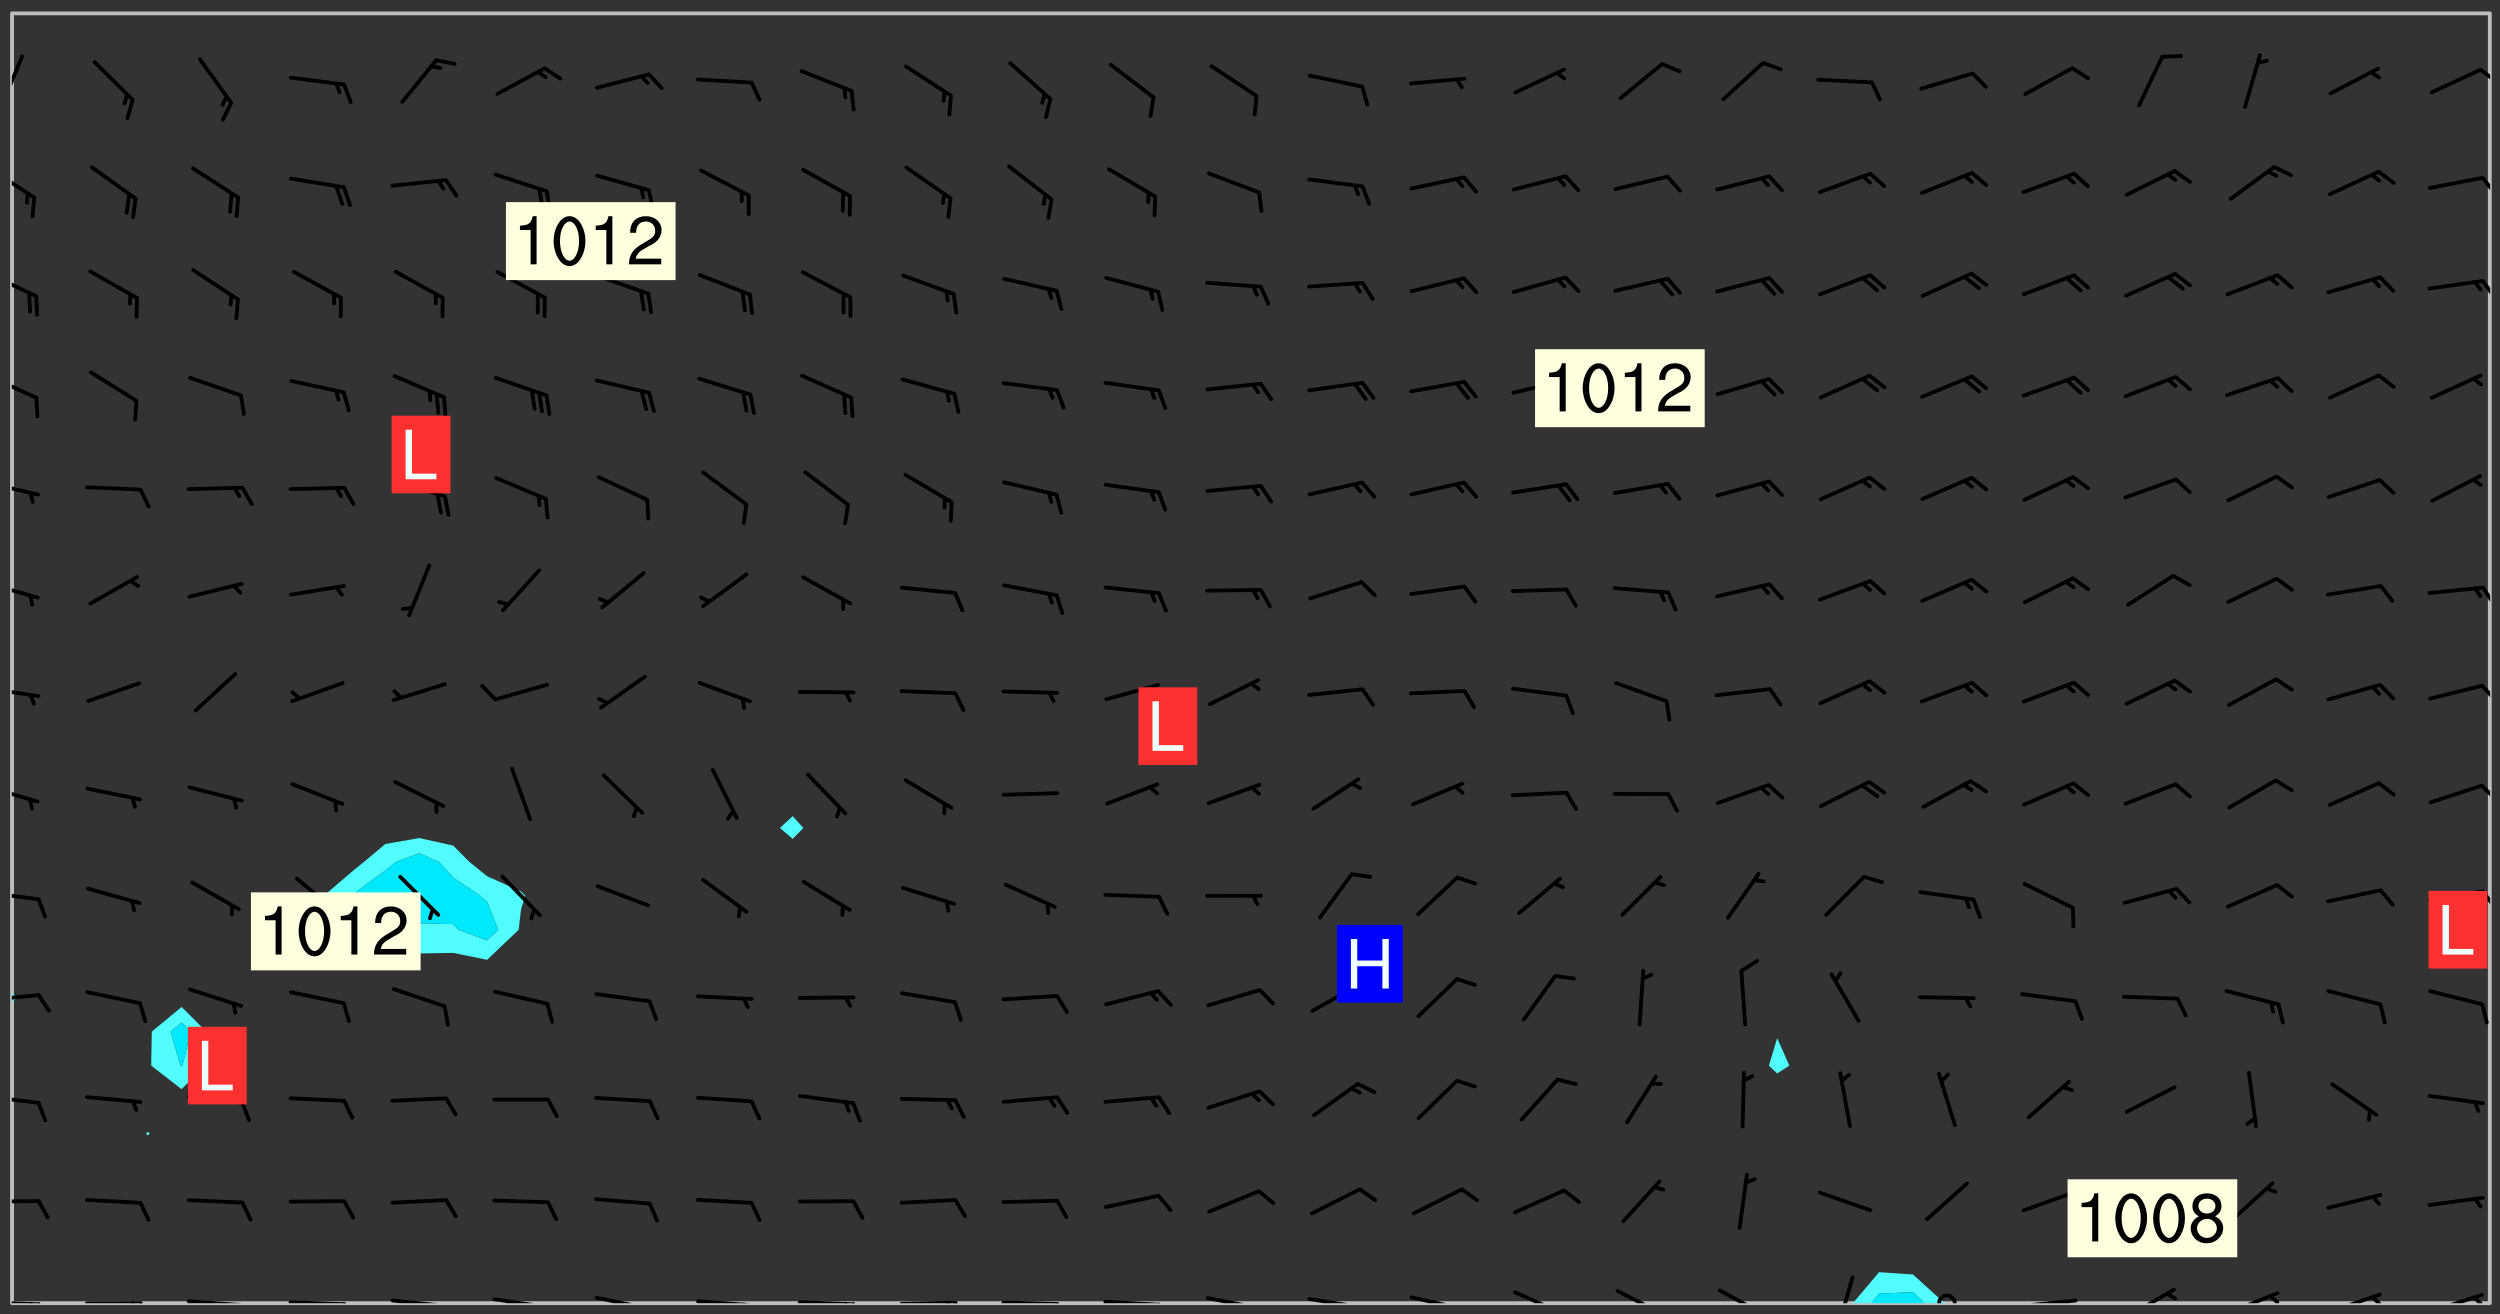 <svg xmlns="http://www.w3.org/2000/svg" role="img" xmlns:xlink="http://www.w3.org/1999/xlink" viewBox="142.45 309.95 326.84 171.84"><rect x="142.45" y="309.95" width="326.84" height="171.84" fill="#333333" stroke="none"/><defs><clipPath id="clip2"><path d="M 144 441 L 145 441 L 145 480.328 L 144 480.328 Z M 144 441"/></clipPath><clipPath id="clip3"><path d="M 144 311.672 L 145 311.672 L 145 440 L 144 440 Z M 144 311.672"/></clipPath><clipPath id="clip4"><path d="M 144 311.672 L 468 311.672 L 468 480.328 L 144 480.328 Z M 144 311.672"/></clipPath><clipPath id="clip5"><path d="M 384 476 L 397 476 L 397 480.328 L 384 480.328 Z M 384 476"/></clipPath><clipPath id="clip6"><path d="M 387 478 L 395 478 L 395 480.328 L 387 480.328 Z M 387 478"/></clipPath><clipPath id="clip7"><path d="M 467 311.672 L 468 311.672 L 468 480.328 L 467 480.328 Z M 467 311.672"/></clipPath><clipPath id="clip8"><path d="M 144 479 L 148 479 L 148 480.328 L 144 480.328 Z M 144 479"/></clipPath><clipPath id="clip9"><path d="M 147 480 L 149 480 L 149 480.328 L 147 480.328 Z M 147 480"/></clipPath><clipPath id="clip10"><path d="M 146 480 L 148 480 L 148 480.328 L 146 480.328 Z M 146 480"/></clipPath><clipPath id="clip11"><path d="M 153 480 L 162 480 L 162 480.328 L 153 480.328 Z M 153 480"/></clipPath><clipPath id="clip12"><path d="M 160 480 L 163 480 L 163 480.328 L 160 480.328 Z M 160 480"/></clipPath><clipPath id="clip13"><path d="M 159 480 L 161 480 L 161 480.328 L 159 480.328 Z M 159 480"/></clipPath><clipPath id="clip14"><path d="M 166 479 L 175 479 L 175 480.328 L 166 480.328 Z M 166 479"/></clipPath><clipPath id="clip15"><path d="M 173 480 L 176 480 L 176 480.328 L 173 480.328 Z M 173 480"/></clipPath><clipPath id="clip16"><path d="M 180 479 L 188 479 L 188 480.328 L 180 480.328 Z M 180 479"/></clipPath><clipPath id="clip17"><path d="M 187 480 L 189 480 L 189 480.328 L 187 480.328 Z M 187 480"/></clipPath><clipPath id="clip18"><path d="M 193 479 L 202 479 L 202 480.328 L 193 480.328 Z M 193 479"/></clipPath><clipPath id="clip19"><path d="M 200 480 L 202 480 L 202 480.328 L 200 480.328 Z M 200 480"/></clipPath><clipPath id="clip20"><path d="M 206 479 L 215 479 L 215 480.328 L 206 480.328 Z M 206 479"/></clipPath><clipPath id="clip21"><path d="M 213 480 L 216 480 L 216 480.328 L 213 480.328 Z M 213 480"/></clipPath><clipPath id="clip22"><path d="M 220 479 L 228 479 L 228 480.328 L 220 480.328 Z M 220 479"/></clipPath><clipPath id="clip23"><path d="M 227 480 L 229 480 L 229 480.328 L 227 480.328 Z M 227 480"/></clipPath><clipPath id="clip24"><path d="M 233 479 L 241 479 L 241 480.328 L 233 480.328 Z M 233 479"/></clipPath><clipPath id="clip25"><path d="M 240 480 L 242 480 L 242 480.328 L 240 480.328 Z M 240 480"/></clipPath><clipPath id="clip26"><path d="M 239 480 L 241 480 L 241 480.328 L 239 480.328 Z M 239 480"/></clipPath><clipPath id="clip27"><path d="M 246 479 L 255 479 L 255 480.328 L 246 480.328 Z M 246 479"/></clipPath><clipPath id="clip28"><path d="M 253 480 L 256 480 L 256 480.328 L 253 480.328 Z M 253 480"/></clipPath><clipPath id="clip29"><path d="M 252 480 L 254 480 L 254 480.328 L 252 480.328 Z M 252 480"/></clipPath><clipPath id="clip30"><path d="M 260 480 L 268 480 L 268 480.328 L 260 480.328 Z M 260 480"/></clipPath><clipPath id="clip31"><path d="M 267 480 L 269 480 L 269 480.328 L 267 480.328 Z M 267 480"/></clipPath><clipPath id="clip32"><path d="M 266 480 L 268 480 L 268 480.328 L 266 480.328 Z M 266 480"/></clipPath><clipPath id="clip33"><path d="M 273 479 L 281 479 L 281 480.328 L 273 480.328 Z M 273 479"/></clipPath><clipPath id="clip34"><path d="M 280 480 L 283 480 L 283 480.328 L 280 480.328 Z M 280 480"/></clipPath><clipPath id="clip35"><path d="M 286 479 L 295 479 L 295 480.328 L 286 480.328 Z M 286 479"/></clipPath><clipPath id="clip36"><path d="M 293 480 L 296 480 L 296 480.328 L 293 480.328 Z M 293 480"/></clipPath><clipPath id="clip37"><path d="M 300 479 L 308 479 L 308 480.328 L 300 480.328 Z M 300 479"/></clipPath><clipPath id="clip38"><path d="M 305 480 L 307 480 L 307 480.328 L 305 480.328 Z M 305 480"/></clipPath><clipPath id="clip39"><path d="M 313 479 L 321 479 L 321 480.328 L 313 480.328 Z M 313 479"/></clipPath><clipPath id="clip40"><path d="M 319 480 L 321 480 L 321 480.328 L 319 480.328 Z M 319 480"/></clipPath><clipPath id="clip41"><path d="M 326 479 L 335 479 L 335 480.328 L 326 480.328 Z M 326 479"/></clipPath><clipPath id="clip42"><path d="M 332 480 L 334 480 L 334 480.328 L 332 480.328 Z M 332 480"/></clipPath><clipPath id="clip43"><path d="M 340 478 L 348 478 L 348 480.328 L 340 480.328 Z M 340 478"/></clipPath><clipPath id="clip44"><path d="M 353 478 L 361 478 L 361 480.328 L 353 480.328 Z M 353 478"/></clipPath><clipPath id="clip45"><path d="M 367 478 L 374 478 L 374 480.328 L 367 480.328 Z M 367 478"/></clipPath><clipPath id="clip46"><path d="M 382 476 L 385 476 L 385 480.328 L 382 480.328 Z M 382 476"/></clipPath><clipPath id="clip47"><path d="M 395 479 L 399 479 L 399 480.328 L 395 480.328 Z M 395 479"/></clipPath><clipPath id="clip48"><path d="M 406 479 L 415 479 L 415 480.328 L 406 480.328 Z M 406 479"/></clipPath><clipPath id="clip49"><path d="M 420 478 L 427 478 L 427 480.328 L 420 480.328 Z M 420 478"/></clipPath><clipPath id="clip50"><path d="M 433 478 L 441 478 L 441 480.328 L 433 480.328 Z M 433 478"/></clipPath><clipPath id="clip51"><path d="M 438 479 L 441 479 L 441 480.328 L 438 480.328 Z M 438 479"/></clipPath><clipPath id="clip52"><path d="M 446 478 L 454 478 L 454 480.328 L 446 480.328 Z M 446 478"/></clipPath><clipPath id="clip53"><path d="M 452 479 L 454 479 L 454 480.328 L 452 480.328 Z M 452 479"/></clipPath><clipPath id="clip54"><path d="M 459 479 L 468 479 L 468 480.328 L 459 480.328 Z M 459 479"/></clipPath><clipPath id="clip55"><path d="M 465 479 L 468 479 L 468 480.328 L 465 480.328 Z M 465 479"/></clipPath><clipPath id="clip56"><path d="M 144 466 L 148 466 L 148 468 L 144 468 Z M 144 466"/></clipPath><clipPath id="clip57"><path d="M 144 453 L 148 453 L 148 455 L 144 455 Z M 144 453"/></clipPath><clipPath id="clip58"><path d="M 144 439 L 148 439 L 148 441 L 144 441 Z M 144 439"/></clipPath><clipPath id="clip59"><path d="M 144 426 L 148 426 L 148 428 L 144 428 Z M 144 426"/></clipPath><clipPath id="clip60"><path d="M 466 426 L 468 426 L 468 429 L 466 429 Z M 466 426"/></clipPath><clipPath id="clip61"><path d="M 144 412 L 148 412 L 148 416 L 144 416 Z M 144 412"/></clipPath><clipPath id="clip62"><path d="M 466 412 L 468 412 L 468 415 L 466 415 Z M 466 412"/></clipPath><clipPath id="clip63"><path d="M 144 399 L 148 399 L 148 402 L 144 402 Z M 144 399"/></clipPath><clipPath id="clip64"><path d="M 466 399 L 468 399 L 468 402 L 466 402 Z M 466 399"/></clipPath><clipPath id="clip65"><path d="M 144 385 L 148 385 L 148 389 L 144 389 Z M 144 385"/></clipPath><clipPath id="clip66"><path d="M 466 386 L 468 386 L 468 390 L 466 390 Z M 466 386"/></clipPath><clipPath id="clip67"><path d="M 144 372 L 148 372 L 148 375 L 144 375 Z M 144 372"/></clipPath><clipPath id="clip68"><path d="M 144 358 L 148 358 L 148 363 L 144 363 Z M 144 358"/></clipPath><clipPath id="clip69"><path d="M 144 345 L 148 345 L 148 349 L 144 349 Z M 144 345"/></clipPath><clipPath id="clip70"><path d="M 466 346 L 468 346 L 468 349 L 466 349 Z M 466 346"/></clipPath><clipPath id="clip71"><path d="M 144 331 L 148 331 L 148 337 L 144 337 Z M 144 331"/></clipPath><clipPath id="clip72"><path d="M 466 332 L 468 332 L 468 336 L 466 336 Z M 466 332"/></clipPath><clipPath id="clip73"><path d="M 144 317 L 146 317 L 146 325 L 144 325 Z M 144 317"/></clipPath><clipPath id="clip74"><path d="M 466 318 L 468 318 L 468 321 L 466 321 Z M 466 318"/></clipPath><g id="surface669" clip-path="url(#clip1)"><path fill="#fff" fill-opacity="0" fill-rule="evenodd" d="M 0 0 L 1000 0 L 1000 1000 L 0 1000 Z M 0 0"/><path fill="#d3d3d3" fill-opacity="0" fill-rule="evenodd" d="M162.152 355.867L161.918 356.16 161.977 356.395 162.094 356.566 162.27 356.801 162.562 357.148 162.676 357.207 162.793 357.035 162.852 356.801 163.027 356.625 163.492 356.449 164.191 356.449 164.426 356.742 164.715 357.559 164.773 357.734 164.949 357.965 165.301 358.199 166 358.898 166.172 359.074 166.406 359.422 166.641 359.832 166.93 360.414 167.34 360.879 167.57 361.113 167.805 361.289 167.922 361.52 168.098 361.812 168.27 362.977 168.27 363.211 168.328 363.5 168.387 363.617 168.504 363.734 168.852 364.145 168.969 364.316 169.145 364.492 169.32 364.727 169.438 364.898 169.609 365.25 169.668 365.484 169.902 365.891 170.137 365.832 169.961 366.008 169.902 366.938 169.32 366.938 169.086 366.824 168.738 366.938 168.621 367.055 168.562 367.348 168.504 367.523 168.387 367.695 167.922 367.988 167.863 368.223 167.805 368.336 167.805 368.98 167.863 369.152 167.863 369.562 167.922 369.621 167.922 370.027 167.98 370.434 168.098 370.609 168.156 370.668 168.387 371.309 168.328 371.602 168.328 372.301 168.27 372.883 168.27 373.117 168.211 373.348 168.156 373.699 168.156 375.621 168.211 375.738 168.637 375.738 168.27 375.855 168.246 376.207 169.137 377.375 170.879 377.914 172.219 378.273 172.219 378.812 172.309 379.621 172.844 380.336 174.363 380.605 175.254 380.52 175.344 381.684 175.879 381.863 177.039 381.684 179.094 380.699 180.254 380.336 182.133 380.16 183.828 379.98 183.648 380.699 182.133 380.785 180.883 380.875 180.078 381.145 179.004 381.953 179.273 382.672 179.809 383.57 179.629 384.195 179.363 385.004 179.629 386.082 180.254 386.98 181.059 387.16 182.309 386.98 182.043 387.703 182.141 388.207 182.195 388.5 182.195 388.672 182.254 388.965 182.254 389.371 182.43 389.488 182.781 389.605 183.188 389.605 183.48 389.43 183.594 389.312 183.652 389.195 183.77 388.965 183.828 388.789 184.18 388.324 184.41 388.148 184.586 388.09 184.762 388.148 184.82 388.324 184.938 389.312 184.992 389.781 185.051 389.953 185.168 390.188 185.344 390.246 186.16 390.305 186.449 390.305 186.566 390.539 186.625 390.945 186.684 391.297 186.684 392.402 186.801 392.695 186.918 393.043 187.207 393.742 187.383 394.094 187.965 394.848 188.316 395.023 188.488 395.082 188.957 395.316 189.598 395.781 189.945 396.016 190.238 396.191 190.531 396.246 190.762 396.309 191.578 396.656 191.871 396.832 191.984 397.004 192.336 397.355 192.453 397.531 192.977 398.172 192.977 398.461 193.035 398.812 193.035 399.16 193.094 399.512 193.152 399.801 193.27 399.859 193.441 399.918 193.617 399.918 194.199 400.152 194.375 400.27 194.551 400.559 194.727 400.793 194.84 401.027 195.133 401.258 195.25 401.375 195.25 401.785 195.309 401.84 195.598 402.074 195.832 402.191 195.891 402.309 196.008 402.48 196.066 402.598 196.297 402.832 196.355 403.008 196.59 403.066 196.707 403.125 196.59 403.238 196.531 403.355 196.531 403.473 196.414 403.766 196.297 404.055 196.297 404.637 196.473 404.754 196.59 404.812 196.648 404.93 196.766 405.047 196.879 405.105 197.055 405.453 197.113 405.805 197.172 406.211 197.172 406.387 197.113 406.562 196.996 407.262 196.996 407.434 197.113 407.609 197.406 407.902 197.812 407.902 197.988 408.02 198.105 408.191 198.223 408.484 198.223 408.719 197.695 408.719 197.465 408.484 197.23 408.484 197.055 408.543 196.996 409.242 197.055 409.59 197.172 409.766 197.348 410.176 197.465 410.406 197.754 410.875 197.93 410.93 198.453 410.93 198.688 410.988 199.445 411.629 199.504 411.922 199.504 412.156 199.562 412.215 199.793 412.562 199.793 412.914 199.676 413.086 199.676 413.379 199.969 413.668 200.262 413.844 200.434 413.902 200.727 414.078 201.02 414.195 201.602 414.602 201.891 414.836 202.184 415.012 202.402 415.172 202.418 415.184 202.648 415.359 203.289 415.883 203.465 416.117 203.582 416.293 203.758 416.469 203.871 416.641 203.871 417.281 203.988 417.457 204.457 417.574 205.039 417.691 205.273 417.75 205.504 417.863 205.797 417.98 205.91 418.039 206.496 418.391 206.785 418.562 206.961 418.625 207.137 418.68 207.312 418.738 208.012 419.09 208.301 419.266 208.535 419.32 208.824 419.496 209.059 419.613 209.699 420.02 209.992 420.137 210.164 420.195 210.398 420.254 210.809 420.312 211.039 420.371 211.273 420.488 211.332 420.66 210.922 420.836 211.391 420.895 211.449 421.188 211.562 421.422 211.738 421.477 211.973 421.535 212.148 421.594 212.555 421.711 213.195 421.945 213.312 422.117 213.371 422.352 213.371 422.527 213.312 422.645 213.254 423.051 213.488 423.285 213.605 423.344 213.953 423.461 214.594 423.691 214.77 423.809 215.059 423.926 215.234 424.102 215.469 424.566 216.051 425.672 216.227 425.848 216.574 426.023 216.75 426.141 217.102 426.258 218.148 426.781 218.383 426.84 218.848 426.953 219.141 427.012 219.605 427.188 220.363 427.77 220.598 428.004 220.945 428.469 221.121 428.645 221.41 428.879 222.227 429.578 222.52 429.754 222.809 430.043 223.102 430.219 223.395 430.508 224.09 431.148 224.266 431.324 224.559 431.559 224.848 431.793 225.316 432.082 225.957 432.664 226.305 432.898 226.539 433.191 226.887 433.539 227.238 434.004 228.172 434.996 228.52 435.402 228.637 435.578 228.871 435.637 228.984 435.754 229.629 435.93 229.859 436.043 230.094 436.102 230.387 436.277 230.617 436.395 231.551 437.094 231.957 437.5 232.191 437.676 232.598 437.852 232.832 437.969 233.648 438.316 233.996 438.551 234.23 438.668 234.523 438.957 234.754 439.074 235.512 439.426 235.863 439.598 236.094 439.656 236.387 439.773 236.621 439.832 237.492 440.008 238.309 440.008 238.777 440.238 238.949 440.297 239.824 440.996 240.289 441.113 240.582 441.172 240.758 441.23 240.988 441.289 241.457 441.348 241.805 441.406 242.156 441.465 242.562 441.523 242.855 441.523 243.027 441.582 243.027 441.812 243.203 441.988 243.496 441.988 243.844 442.047 244.195 442.105 244.895 442.223 245.535 442.223 246 441.988 246.293 441.812 246.465 441.695 246.875 441.523 247.164 441.348 248.098 440.883 248.566 440.59 249.09 440.297 249.555 440.125 250.02 439.949 251.07 439.484 251.359 439.367 251.77 439.25 252.059 439.133 252.586 438.957 254.102 438.258 254.684 437.91 254.973 437.852 255.266 437.793 255.613 437.676 256.488 437.445 256.84 437.328 256.953 437.328 257.188 437.27 258.062 437.035 258.297 436.977 259.109 436.977 259.461 436.918 260.277 436.801 260.449 436.742 260.801 436.688 261.094 436.629 261.324 436.57 262.141 436.395 262.316 436.336 262.664 436.336 262.898 436.277 263.363 436.16 264.121 435.988 264.355 435.93 264.703 435.93 265.113 435.812 265.402 435.754 266.688 435.695 266.977 435.695 267.387 435.637 267.617 435.578 267.793 435.578 268.668 435.461 269.074 435.461 269.484 435.344 269.832 435.344 270.184 435.23 271.055 435.172 272.805 435.172 273.852 435.461 274.262 435.578 274.551 435.695 274.902 435.812 275.191 435.93 276.242 436.102 276.531 436.16 276.824 436.16 277.117 436.219 277.289 436.277 277.699 436.336 277.871 436.395 277.988 436.453 278.105 436.453 278.223 436.512 278.574 436.57 278.688 436.57 279.098 436.637 281.02 437.031 282.945 437.426 284.465 437.875 286.16 438.594 288.305 439.398 289.91 438.68 291.34 437.875 292.5 436.797 293.75 436.348 296.785 435.629 298.66 435.27 300.805 433.922 303.039 432.668 305.539 431.41 307.234 430.961 309.02 430.781 310.18 430.512 310.805 431.051 312.145 430.781 312.859 429.793 313.844 428.449 314.289 428.27 315.094 427.91 316.969 427.371 318.754 426.922 320.004 426.652 321.164 426.562 322.863 426.473 324.824 426.203 326.074 426.113 326.613 426.113 327.238 426.023 328.129 426.023 330.273 425.844 332.684 425.664 335.273 425.574 336.969 425.754 338.578 425.844 340.008 426.203 341.168 426.922 343.043 427.91 344.203 429.438 344.469 430.152 345.098 430.242 345.453 431.141 345.988 431.68 346.523 433.207 347.598 433.566 348.133 433.566 347.328 434.102 347.418 435.809 348.133 438.504 349.023 439.309 349.918 440.297 350.633 441.555 352.418 442.094 353.938 441.914 354.293 443.258 355.902 442.453 356.883 441.914 357.152 442.184 357.469 441.969 357.688 441.824 358.488 442.273 358.938 441.914 359.293 441.914 359.828 441.645 360.367 440.926 360.902 440.656 361.527 439.668 362.688 440.117 363.527 440.488 364.922 441.105 366.617 440.926 368.223 440.926 370.008 441.016 370.188 439.309 370.723 437.965 371.527 438.234 372.02 439.082 372.422 439.488 372.332 440.027 372.332 440.387 373.047 440.836 373.758 440.566 375.188 440.566 375.547 441.555 375.992 442.812 376.707 444.156 377.957 444.785 379.652 445.414 380.367 445.234 380.547 444.695 381.527 444.605 381.977 444.965 382.062 446.223 381.797 446.852 381.262 447.031 381.262 447.57 381.977 448.555 382.242 449.094 383.227 450.082 384.027 451.16 383.762 451.52 383.672 452.418 383.047 454.75 382.691 456.816 382.602 458.609 382.422 459.328 382.332 459.867 382.332 461.305 381.352 463.188 380.992 464.895 380.457 465.793 379.652 466.961 379.387 467.5 381.441 468.754 381.527 469.113 381.172 469.652 381.082 469.473 381.082 470.281 381.172 471.719 380.727 472.434 379.652 472.527 379.387 473.242 379.922 474.141 380.727 474.859 381.887 475.668 383.227 475.938 383.672 476.297 383.316 476.746 381.527 476.656 380.277 476.207 379.562 475.488 378.938 475.398 378.762 478.988 378.574 480.297 467.934 480.297 467.934 311.703 412.664 311.703 412.664 360.785 413.426 360.91 416.715 361.453 418.738 364.289 418.738 367.043 421.09 367.375 423.438 367.707 427.488 367.707 426.109 371.867 424.086 372.574 422.062 373.277 421.52 373.621 418.926 375.238 418.738 375.355 416.715 373.277 415.984 370.535 413.312 368.457 411.938 364.957 411.871 364.875 409.914 362.203 412.664 360.785 412.664 311.703 294.422 311.703 294.422 403.117 294.539 403.148 294.672 403.16 294.746 403.234 294.852 403.281 294.941 403.34 295.027 403.398 295.117 403.457 295.414 403.754 295.473 403.844 295.504 403.961 295.531 404.078 295.547 404.215 295.516 404.332 295.457 404.422 295.398 404.508 295.355 404.613 295.309 404.715 295.281 404.836 295.281 404.98 295.457 405.25 295.605 405.398 295.68 405.484 295.754 405.559 295.797 405.664 295.859 405.754 295.918 405.84 295.961 405.945 296.02 406.035 296.066 406.137 296.109 406.242 296.168 406.328 296.285 406.508 296.359 406.582 296.422 406.668 296.48 406.758 296.523 406.863 296.582 406.953 296.641 407.039 296.703 407.129 296.762 407.219 296.805 407.32 296.922 407.5 296.996 407.574 297.055 407.66 297.129 407.734 297.219 407.793 297.324 407.84 297.473 407.84 297.605 407.824 297.738 407.84 297.84 407.793 297.914 407.719 297.961 407.617 297.945 407.484 297.945 407.336 297.898 407.23 297.871 407.113 297.824 407.012 297.797 406.891 297.754 406.789 297.691 406.699 297.648 406.598 297.605 406.492 297.574 406.375 297.559 406.242 297.547 406.105 297.633 406.047 297.691 405.961 297.812 405.93 297.855 406.035 297.871 406.168 297.871 406.285 297.93 406.387 297.988 406.477 298.078 406.535 298.227 406.684 298.285 406.773 298.328 406.879 298.316 406.98 298.402 407.039 298.508 407.086 298.594 407.145 298.684 407.203 298.758 407.277 298.641 407.305 298.535 407.352 298.449 407.41 298.375 407.484 298.316 407.574 298.254 407.66 298.227 407.781 298.18 407.883 298.137 407.988 298.105 408.105 298.094 408.238 298.078 408.371 298.078 408.52 298.105 408.637 298.152 408.742 298.195 408.844 298.254 408.934 298.328 409.008 298.418 409.066 298.492 409.141 298.582 409.199 298.641 409.289 298.684 409.395 298.73 409.496 298.848 409.527 298.98 409.543 299.129 409.543 299.246 409.512 299.352 409.555 299.395 409.66 299.441 409.762 299.469 409.883 299.5 410 299.527 410.117 299.559 410.238 299.586 410.355 299.691 410.398 299.793 410.445 299.926 410.43 300.074 410.578 300.137 410.664 300.211 410.738 300.281 410.812 300.371 410.875 300.477 410.918 300.578 410.961 300.695 410.992 300.832 411.008 300.949 410.977 301.023 410.902 301.051 410.785 301.039 410.652 301.008 410.531 300.98 410.414 301.023 410.309 301.141 410.309 301.23 410.371 301.348 410.398 301.496 410.398 301.629 410.414 301.777 410.414 301.91 410.43 302.043 410.414 302.191 410.414 302.324 410.398 302.457 410.387 302.594 410.398 302.711 410.371 302.844 410.355 303.035 410.297 302.977 410.473 302.961 410.605 302.934 410.727 302.918 410.859 302.859 410.945 302.727 410.961 302.621 411.008 302.516 411.051 302.398 411.082 302.281 411.109 302.016 411.141 301.867 411.141 301.734 411.156 301.66 411.23 301.719 411.316 301.867 411.465 301.984 411.645 302.059 411.715 302.148 411.777 302.238 411.836 302.324 411.895 302.414 411.953 302.516 411.996 302.621 412.059 302.727 412.102 302.812 412.16 302.918 412.207 303.02 412.25 303.199 412.367 303.258 412.457 303.215 412.559 303.168 412.664 303.184 412.797 303.406 413.02 303.465 413.109 303.508 413.211 303.539 413.332 303.582 413.434 303.598 413.566 303.629 413.684 303.641 413.82 303.672 413.938 303.82 414.086 303.922 414.129 304.027 414.172 304.145 414.203 304.277 414.219 304.414 414.234 304.531 414.234 304.648 414.203 304.738 414.145 304.781 414.039 304.828 413.938 304.871 413.832 304.902 413.715 304.914 413.582 304.914 413.434 304.902 413.301 304.887 413.168 304.855 413.051 304.812 412.945 304.766 412.84 304.723 412.738 304.68 412.633 304.664 412.5 304.68 412.367 304.707 412.25 304.738 412.133 304.766 412.012 304.812 411.91 304.902 411.852 304.988 411.789 305.062 411.715 305.152 411.656 305.375 411.434 305.434 411.348 305.508 411.273 305.625 411.094 305.684 411.008 305.684 410.859 305.609 410.785 305.508 410.738 305.402 410.695 305.301 410.652 305.242 410.562 305.195 410.457 305.168 410.34 305.258 410.281 305.375 410.25 305.477 410.207 305.656 410.09 305.805 409.941 305.816 409.809 305.805 409.703 305.715 409.645 305.582 409.66 305.434 409.66 305.301 409.676 305.168 409.66 305.047 409.629 304.961 409.57 304.887 409.496 304.828 409.406 304.766 409.32 304.648 409.141 304.59 409.055 304.621 408.934 304.707 408.875 304.828 408.844 304.887 408.758 304.887 408.637 304.855 408.52 304.797 408.43 304.738 408.344 304.691 408.238 304.664 408.121 304.648 407.988 304.707 407.898 304.781 407.824 304.871 407.766 304.988 407.586 305.062 407.512 305.121 407.426 305.27 407.277 305.391 407.246 305.523 407.23 305.656 407.246 305.73 407.32 305.773 407.426 305.789 407.559 305.758 407.676 305.641 407.707 305.508 407.719 305.359 407.867 305.316 407.973 305.27 408.074 305.242 408.195 305.211 408.312 305.211 408.461 305.242 408.578 305.285 408.684 305.344 408.773 305.418 408.844 305.492 408.918 305.609 408.949 305.73 408.977 305.848 408.949 305.98 408.934 306.098 408.934 306.188 408.992 306.262 409.066 306.309 409.172 306.367 409.258 306.469 409.305 306.602 409.32 306.707 409.363 306.793 409.422 306.781 409.527 306.707 409.602 306.527 409.719 306.469 409.809 306.379 409.867 306.309 409.941 306.234 410.016 306.172 410.105 306.145 410.223 306.129 410.355 306.145 410.488 306.129 410.621 306.129 410.77 306.145 410.902 306.172 411.02 306.203 411.141 306.277 411.215 306.367 411.273 306.453 411.332 306.543 411.391 306.66 411.422 306.66 411.508 306.559 411.555 306.469 411.613 306.203 411.645 306.086 411.672 305.938 411.672 305.832 411.715 305.73 411.762 305.672 411.852 305.609 412.086 305.598 412.219 305.566 412.34 305.551 412.473 305.551 412.766 305.539 412.898 305.551 413.035 305.566 413.168 305.699 413.184 305.832 413.195 305.953 413.227 306.039 413.285 306.113 413.359 306.16 413.465 306.203 413.566 306.219 413.699 306.219 414.145 306.203 414.277 306.203 414.723 306.234 414.988 306.262 415.105 306.277 415.238 306.309 415.355 306.395 415.566 306.426 415.832 306.426 415.98 306.395 416.098 306.367 416.215 306.336 416.336 306.309 416.453 306.277 416.57 306.246 416.691 306.234 416.824 306.219 416.957 306.309 417.016 306.426 416.984 306.527 417 306.574 417.105 306.543 417.371 306.543 417.812 306.5 417.918 306.453 418.023 306.41 418.125 306.367 418.23 306.309 418.316 306.277 418.438 306.234 418.555 306.203 418.672 306.188 418.805 306.203 418.938 306.262 419.027 306.367 419.074 306.453 419.133 306.512 419.219 306.5 419.355 306.469 419.473 306.426 419.574 306.426 420.02 306.41 420.152 306.41 420.301 306.379 420.418 306.336 420.523 306.309 420.641 306.262 420.746 306.219 420.848 306.188 420.969 306.16 421.086 306.129 421.219 306.098 421.336 306.07 421.453 306.027 421.559 305.996 421.676 305.965 421.797 305.953 421.93 305.938 422.062 305.938 422.359 305.965 422.477 305.965 422.625 306.012 423.023 306.039 423.141 306.098 423.23 306.219 423.262 306.367 423.262 306.5 423.246 306.559 423.336 306.559 423.453 306.5 423.543 306.41 423.602 306.309 423.645 306.203 423.691 306.113 423.75 306.027 423.809 305.891 423.824 305.773 423.793 305.641 423.777 305.539 423.824 305.477 423.91 305.465 424.047 305.449 424.18 305.418 424.297 305.391 424.414 305.375 424.547 305.344 424.668 305.344 424.965 305.359 425.098 305.391 425.215 305.391 425.363 305.402 425.496 305.402 425.645 305.375 425.762 305.328 425.863 305.301 425.984 305.27 426.102 305.211 426.191 305.137 426.266 305.035 426.309 304.93 426.355 304.812 426.383 304.691 426.414 304.59 426.367 304.648 426.281 304.754 426.234 304.781 426.117 304.812 426 304.84 425.879 304.871 425.762 304.871 425.613 304.887 425.48 304.855 425.363 304.812 425.258 304.707 425.273 304.633 425.348 304.531 425.391 304.441 425.453 304.367 425.527 304.324 425.629 304.309 425.762 304.277 425.879 304.25 426 304.219 426.117 304.191 426.234 304.16 426.355 304.133 426.473 304.102 426.59 304.059 426.695 303.969 426.754 303.879 426.754 303.762 426.723 303.73 426.637 303.746 426.5 303.715 426.383 303.715 426.234 303.703 426.102 303.703 425.953 303.641 425.719 303.613 425.598 303.57 425.496 303.523 425.391 303.465 425.305 303.406 425.215 303.363 425.109 303.301 425.023 303.152 424.875 303.082 424.801 302.977 424.754 302.871 424.711 302.77 424.668 302.473 424.371 302.383 424.297 302.297 424.238 302.191 424.195 302.102 424.133 302.016 424.074 301.91 424.031 301.82 423.973 301.734 423.91 301.66 423.84 301.555 423.793 301.469 423.734 301.363 423.691 301.273 423.629 301.172 423.586 301.066 423.543 300.98 423.484 300.875 423.438 300.77 423.395 300.668 423.348 300.578 423.289 300.477 423.246 300.371 423.203 300.281 423.141 300.164 423.113 300.031 423.098 299.898 423.113 299.75 423.113 299.617 423.129 299.5 423.098 299.41 423.039 299.336 422.965 299.246 422.906 299.145 422.859 298.996 422.859 298.875 422.832 298.773 422.789 298.699 422.715 298.582 422.535 298.492 422.477 298.391 422.434 298.301 422.371 298.195 422.328 298.105 422.27 298.02 422.211 297.914 422.164 297.855 422.078 297.797 421.988 297.754 421.883 297.707 421.781 297.633 421.707 297.547 421.648 297.473 421.574 297.383 421.516 297.16 421.293 297.117 421.188 297.086 420.922 297.191 420.879 297.336 420.879 297.441 420.922 297.516 420.996 297.605 421.055 297.691 421.113 297.797 421.16 297.887 421.219 298.035 421.367 298.105 421.441 298.254 421.59 298.316 421.676 298.391 421.75 298.477 421.809 298.551 421.883 298.641 421.945 298.73 422.004 298.816 422.062 299.086 422.238 299.188 422.285 299.293 422.328 299.395 422.371 299.441 422.297 299.5 422.211 299.574 422.137 299.645 422.062 299.75 422.105 299.824 422.18 299.883 422.27 299.926 422.371 299.973 422.477 300.016 422.582 300.137 422.609 300.254 422.582 300.328 422.492 300.371 422.387 300.43 422.297 300.504 422.223 300.609 422.18 300.727 422.152 300.859 422.164 300.949 422.223 301.098 422.371 301.156 422.461 301.199 422.566 301.246 422.668 301.289 422.773 301.332 422.875 301.438 422.922 301.543 422.965 301.676 422.98 301.762 422.922 301.82 422.832 301.895 422.758 302 422.715 302.117 422.742 302.223 422.789 302.324 422.832 302.43 422.875 302.531 422.922 302.711 423.039 302.711 423.156 302.695 423.289 302.711 423.422 302.727 423.559 302.785 423.645 302.887 423.691 303.008 423.719 303.125 423.75 303.273 423.75 303.391 423.719 303.449 423.629 303.629 423.512 303.688 423.422 303.762 423.348 303.82 423.262 303.938 423.082 304.117 422.965 304.234 422.996 304.324 423.055 304.367 423.129 304.352 423.262 304.352 423.379 304.441 423.438 304.59 423.438 304.723 423.422 304.855 423.41 305.121 423.379 305.227 423.336 305.344 423.305 305.465 423.277 305.539 423.203 305.609 423.129 305.672 423.039 305.656 422.934 305.609 422.832 305.508 422.789 305.402 422.773 305.285 422.801 305.02 422.832 304.871 422.832 304.797 422.758 304.707 422.699 304.59 422.668 304.473 422.641 304.34 422.625 304.191 422.625 304.059 422.641 303.762 422.641 303.656 422.594 303.508 422.445 303.465 422.344 303.406 422.254 303.629 422.031 303.715 421.973 303.82 421.93 303.938 421.898 304.07 421.883 304.203 421.898 304.34 421.914 304.441 421.957 304.574 421.945 304.664 421.883 304.766 421.84 304.828 421.75 304.781 421.648 304.691 421.59 304.574 421.559 304.473 421.516 304.414 421.426 304.352 421.336 304.352 421.219 304.367 421.086 304.473 421.039 304.547 420.969 304.547 420.848 304.457 420.789 304.426 420.672 304.516 420.613 304.59 420.539 304.633 420.434 304.691 420.344 304.738 420.242 304.754 420.109 304.754 419.961 304.707 419.855 304.664 419.754 304.574 419.695 304.441 419.68 304.34 419.637 304.203 419.621 304.086 419.59 303.641 419.59 303.508 419.574 303.375 419.562 303.242 419.547 303.125 419.516 302.977 419.516 302.844 419.5 302.711 419.488 302.445 419.457 302.324 419.414 302.238 419.355 302.164 419.281 302.164 419.133 302.176 419 302.281 418.953 302.383 418.91 302.516 418.895 302.668 418.895 302.801 418.879 303.094 418.879 303.215 418.91 303.316 418.953 303.406 419.012 303.641 419.074 303.762 419.027 303.852 418.969 303.953 418.926 304.086 418.91 304.191 418.953 304.293 419 304.426 419.012 304.547 418.984 304.691 418.984 304.812 418.953 304.93 418.926 305.035 418.879 305.109 418.805 305.195 418.746 305.344 418.598 305.402 418.512 305.449 418.406 305.477 418.289 305.492 418.184 305.391 418.141 305.301 418.082 305.184 418.051 305.078 418.008 304.988 417.945 304.914 417.859 304.84 417.785 304.738 417.742 304.633 417.695 304.531 417.652 304.473 417.562 304.426 417.461 304.34 417.25 304.277 417.164 304.219 417.074 304.145 417 304.059 416.941 303.789 416.941 303.672 416.973 303.582 417.031 303.48 417.074 303.348 417.09 303.242 417.074 303.215 416.957 303.152 416.867 303.035 416.836 302.934 416.793 302.785 416.645 302.754 416.527 302.738 416.422 302.812 416.348 302.992 416.23 303.109 416.203 303.227 416.172 303.363 416.188 303.465 416.23 303.57 416.273 303.672 416.32 303.777 416.363 303.895 416.395 304.027 416.41 304.145 416.438 304.277 416.453 304.383 416.438 304.473 416.379 304.398 416.305 304.293 416.262 304.219 416.188 304.145 416.098 303.996 415.949 303.91 415.891 303.82 415.832 303.746 415.758 303.656 415.699 303.555 415.652 303.434 415.625 303.332 415.578 303.227 415.535 303.109 415.504 303.008 415.461 302.887 415.43 302.738 415.43 302.621 415.461 302.516 415.504 302.43 415.566 302.25 415.684 302.164 415.742 302.074 415.801 301.969 415.848 301.883 415.906 301.777 415.949 301.676 415.992 301.57 416.039 301.496 416.113 301.438 416.203 301.379 416.289 301.332 416.395 301.273 416.48 301.199 416.555 301.066 416.543 300.949 416.512 300.832 416.512 300.758 416.586 300.668 416.645 300.594 416.719 300.504 416.777 300.418 416.836 300.312 416.883 300.211 416.926 300.074 416.941 299.973 416.898 299.824 416.75 299.719 416.703 299.633 416.703 299.527 416.75 299.426 416.793 299.305 416.824 299.188 416.793 299.113 416.719 299.113 416.602 299.145 416.48 299.219 416.41 299.277 416.32 299.352 416.246 299.469 416.215 299.574 416.172 299.867 416.172 300 416.156 300.137 416.141 300.238 416.098 300.328 416.039 300.43 415.992 300.52 415.934 300.652 415.922 300.742 415.98 300.875 415.992 300.965 415.934 301.051 415.875 301.156 415.832 301.246 415.773 301.332 415.711 301.422 415.652 301.57 415.504 301.629 415.418 301.688 415.328 301.793 415.285 301.926 415.27 302.043 415.297 302.164 415.328 302.223 415.27 302.281 415.18 302.312 414.914 302.34 414.797 302.445 414.809 302.578 414.824 302.68 414.781 302.77 414.723 302.828 414.633 302.902 414.559 302.961 414.469 303.008 414.367 303.02 414.234 303.008 414.102 302.961 413.996 302.812 413.848 302.754 413.758 302.695 413.672 302.652 413.566 302.652 413.121 302.668 412.988 302.668 412.84 302.68 412.707 302.621 412.648 302.531 412.707 302.43 412.664 302.25 412.547 302.164 412.488 302.102 412.398 302.043 412.309 301.969 412.234 301.883 412.176 301.762 412.207 301.66 412.219 301.555 412.266 301.469 412.324 301.363 412.367 301.215 412.516 301.125 412.574 301.039 412.633 300.949 412.695 300.844 412.738 300.711 412.754 300.711 412.633 300.816 412.59 300.934 412.559 301.008 412.488 301.051 412.383 301.051 412.234 301.023 412.117 300.875 411.969 300.742 411.953 300.594 411.953 300.477 411.984 300.371 412.027 300.27 412.07 300.18 412.133 300.062 412.16 299.988 412.086 300 411.953 299.957 411.852 299.914 411.746 299.824 411.688 299.707 411.715 299.586 411.746 299.469 411.777 299.367 411.82 299.246 411.852 299.145 411.895 299.039 411.938 298.949 411.996 298.848 412.012 298.848 411.895 298.863 411.762 298.805 411.672 298.73 411.715 298.582 411.863 298.523 411.953 298.449 412.027 298.402 412.133 298.359 412.234 298.285 412.309 298.227 412.398 298.152 412.473 298.094 412.559 298.02 412.633 297.93 412.695 297.855 412.766 297.781 412.84 297.68 412.855 297.547 412.871 297.441 412.828 297.441 412.707 297.59 412.559 297.633 412.457 297.691 412.367 297.738 412.266 297.781 412.16 297.84 412.07 297.871 411.953 297.914 411.852 297.945 411.73 297.973 411.613 298.02 411.508 298.062 411.406 298.105 411.301 298.18 411.23 298.27 411.168 298.359 411.109 298.461 411.066 298.758 411.066 299.023 411.035 299.129 410.992 299.055 410.918 298.938 410.887 298.832 410.844 298.742 410.785 298.641 410.738 298.551 410.68 298.449 410.637 298.344 410.594 298.254 410.531 298.168 410.473 298.062 410.43 297.961 410.387 297.84 410.355 297.723 410.324 297.621 410.281 297.5 410.25 297.398 410.207 297.309 410.148 297.266 410.043 297.25 409.91 297.352 409.867 297.484 409.852 297.621 409.867 297.754 409.852 297.855 409.809 297.914 409.719 297.93 409.613 297.84 409.555 297.766 409.48 297.664 409.438 297.574 409.379 297.426 409.23 297.383 409.125 297.367 408.992 297.367 408.699 297.309 408.609 297.219 408.551 297.145 408.477 297.102 408.371 297.07 408.254 297.012 408.164 296.938 408.09 296.82 408.062 296.746 407.988 296.656 407.93 296.566 407.867 296.48 407.809 296.406 407.734 296.348 407.648 296.301 407.543 296.215 407.484 296.066 407.336 295.871 407.277 295.738 407.293 295.637 407.336 295.562 407.41 295.516 407.512 295.473 407.617 295.414 407.707 295.355 407.793 295.059 408.09 294.969 408.148 294.883 408.148 294.82 408.062 294.777 407.957 294.809 407.84 294.867 407.75 294.895 407.633 294.883 407.5 294.793 407.438 294.688 407.484 294.57 407.512 294.453 407.543 294.184 407.719 294.082 407.766 293.965 407.793 293.859 407.84 293.77 407.898 293.668 407.941 293.609 407.855 293.562 407.75 293.578 407.617 293.625 407.512 293.695 407.438 293.77 407.367 293.828 407.277 293.828 407.129 293.785 407.023 293.547 407.023 293.445 407.07 293.414 407.188 293.387 407.305 293.355 407.426 293.281 407.469 293.148 407.484 293.074 407.438 293.031 407.336 292.988 407.23 292.941 407.129 292.898 407.023 292.777 407.055 292.676 407.098 292.543 407.113 292.426 407.145 292.32 407.188 292.23 407.246 292.129 407.293 292.008 407.32 291.875 407.336 291.773 407.293 291.715 407.203 291.668 407.098 291.625 406.996 291.582 406.891 291.582 406.773 291.641 406.684 291.727 406.625 291.906 406.508 292.008 406.461 292.113 406.418 292.219 406.359 292.32 406.316 292.41 406.254 292.512 406.211 292.617 406.152 292.719 406.105 292.809 406.047 292.914 406.004 293.016 405.961 293.105 405.898 293.207 405.855 293.344 405.84 293.461 405.871 293.562 405.914 293.684 405.945 293.785 405.988 293.891 406.035 293.992 406.078 294.098 406.121 294.199 406.168 294.305 406.211 294.406 406.254 294.512 406.301 294.598 406.359 294.703 406.402 294.82 406.434 294.926 406.477 295.027 406.523 295.117 406.582 295.223 406.625 295.324 406.668 295.43 406.715 295.547 406.742 295.648 406.789 295.77 406.816 295.918 406.816 296.004 406.758 296.02 406.656 296.078 406.566 296.051 406.449 295.977 406.375 295.859 406.195 295.785 406.121 295.695 406.047 295.516 405.93 295.43 405.871 295.324 405.828 295.223 405.781 294.953 405.605 294.895 405.516 294.82 405.441 294.762 405.352 294.719 405.25 294.688 405.133 294.672 404.996 294.672 404.434 294.66 404.301 294.645 404.168 294.613 404.051 294.598 403.918 294.586 403.785 294.555 403.664 294.332 403.441 294.273 403.355 294.258 403.25 294.289 403.133 294.422 403.117 294.422 311.703 172.992 311.703 172.992 313.156 172.934 313.391 172.582 314.441 172.41 314.965 172.293 315.312 172.117 315.723 172 315.895 171.766 316.188 171.535 316.246 171.184 316.246 171.066 316.305 170.836 316.711 170.836 317.004 170.953 317.18 171.184 317.41 171.301 317.645 171.941 318.402 172.234 318.867 172.41 319.102 172.641 319.453 172.875 319.801 173.516 320.617 173.691 321.082 173.863 321.492 173.98 322.188 174.156 322.656 174.273 324.055 174.332 324.52 174.332 325.395 174.449 326.441 174.449 331.223 174.391 331.688 174.039 332.969 173.863 333.492 173.75 333.902 173.398 334.832 172.934 336 172.699 336.582 172.582 336.758 172.41 337.105 172.234 337.512 171.883 338.328 171.824 338.621 171.711 338.914 171.594 339.203 171.535 339.379 171.418 340.254 171.359 340.66 171.301 340.777 171.242 340.953 171.184 341.125 170.953 341.652 170.836 341.824 170.836 342.059 170.719 342.293 170.66 342.465 170.484 343.051 170.484 343.34 170.426 343.516 170.426 343.809 170.367 343.922 170.309 344.449 170.309 344.621 170.254 344.855 170.254 347.477 170.078 348.293 169.961 348.469 169.785 348.703 169.668 348.875 169.555 349.109 168.969 350.043 168.738 350.332 168.445 350.797 168.27 351.031 167.98 351.383 167.629 352.082 167.516 352.312 167.34 352.723 167.164 352.953 166.758 353.48 165.941 354.18 165.648 354.352 165.359 354.586 165.184 354.703 165.008 354.879 164.484 355.285 163.957 355.461 163.785 355.637 163.551 355.691 162.91 355.867 162.152 355.867M174.363 386.891L173.289 387.34 173.648 388.234 174.898 387.52 175.344 386.98 174.363 386.891"/><path fill="#d3d3d3" fill-opacity="0" fill-rule="evenodd" d="M201.508 416.598L200.613 416.598 201.062 417.227 202.043 417.586 202.848 417.496 203.293 416.508 203.117 416.598 202.402 416.242 201.508 416.598M356.129 475.668L356.07 475.145 356.07 474.852 356.184 474.559 356.242 474.328 356.711 473.859 356.824 473.859 356.941 473.746 357.059 473.688 357.234 473.688 357.469 473.629 357.816 473.629 358.051 473.688 358.168 473.746 358.398 473.918 358.457 474.094 358.574 474.676 358.574 474.969 358.457 475.145 358.285 475.434 358.109 475.609 357.582 476.133 357.352 476.367 357.234 476.426 357.059 476.426 356.941 476.367 356.535 476.074 356.359 475.957 356.242 475.898 356.184 475.785 356.129 475.668M362.77 464.711L362.711 464.539 362.711 463.43 362.77 463.258 362.945 463.199 363.117 463.141 363.293 463.141 363.527 463.082 363.645 463.141 363.703 463.84 363.645 464.012 363.527 464.188 363.41 464.246 363.176 464.77 363.062 464.828 362.828 464.828 362.77 464.711M372.383 450.32L372.266 450.145 372.266 449.445 372.559 448.57 372.676 448.398 372.852 448.047 372.965 447.816 373.082 447.523 373.434 446.766 373.551 446.535 373.723 446.301 373.898 446.301 374.016 446.242 374.656 446.242 374.773 446.301 375.008 446.535 375.18 446.648 375.531 446.941 375.648 447.059 375.762 447.234 375.762 447.348 375.879 447.406 375.996 447.523 375.996 448.223 375.938 448.398 375.938 448.629 375.879 448.805 375.531 449.855 375.414 450.086 375.297 450.32 375.18 450.379 374.949 450.613 374.309 450.902 373.434 450.902 373.023 450.785 372.383 450.32"/><path fill="none" stroke="#bebebe" stroke-linecap="round" stroke-linejoin="round" stroke-miterlimit="10" stroke-width=".5" d="M 431.957 354.305 L 108.027 354.305 L 108.027 185.68 L 431.957 185.68 L 431.957 354.305" transform="matrix(1 0 0 -1 36 666)"/><g clip-path="url(#clip2)"><path fill="#fff" fill-opacity="0" fill-rule="evenodd" d="M 144 475.891 L 144 480.328 L 144.004 480.328 L 144 480.328 L 144 441 L 144 475.891"/></g><g clip-path="url(#clip3)"><path fill="#fff" fill-opacity="0" fill-rule="evenodd" d="M 144 435.945 L 144 439.727 L 144 311.672 L 144.004 311.672 L 144 311.672 L 144 435.945"/></g><path fill="#50fcfc" fill-rule="evenodd" d="M 144 439.727 L 144 441 L 144.004 440.996 L 144.004 439.727 L 144 439.727"/><g clip-path="url(#clip4)"><path fill="#fff" fill-opacity="0" fill-rule="evenodd" d="M 144.004 480.328 L 144.004 440.996 L 144.637 440.383 L 144.004 439.727 L 144.004 311.672 L 161.754 311.672 L 161.754 457.918 L 161.559 458.137 L 161.754 458.391 L 162.027 458.137 L 161.754 457.918 L 161.754 311.672 L 166.191 311.672 L 166.191 441.594 L 162.297 444.82 L 162.215 449.262 L 166.191 452.348 L 169.23 449.262 L 169.426 444.82 L 166.191 441.594 L 166.191 311.672 L 197.262 311.672 L 197.262 419.512 L 192.82 420.293 L 190.039 422.629 L 188.383 423.973 L 184.766 427.07 L 183.945 429.32 L 180.406 431.508 L 183.945 432.746 L 188.383 434.824 L 192.82 434.891 L 197.262 434.602 L 201.699 434.527 L 206.137 435.43 L 210.254 431.508 L 210.574 428.816 L 211.117 427.07 L 210.574 426.504 L 206.137 424.508 L 203.812 422.629 L 201.699 420.5 L 197.262 419.512 L 197.262 311.672 L 246.082 311.672 L 246.082 416.648 L 244.418 418.191 L 246.082 419.625 L 247.48 418.191 L 246.082 416.648 L 246.082 311.672 L 374.793 311.672 L 374.793 445.664 L 373.707 449.262 L 374.793 450.289 L 376.379 449.262 L 374.793 445.664 L 374.793 311.672 L 467.996 311.672 L 467.996 480.328 L 396.684 480.328 L 392.547 476.574 L 388.109 476.27 L 384.688 480.328 L 144.004 480.328"/></g><path fill="#50fcfc" fill-rule="evenodd" d="M144.637 440.383L144.004 440.996 144.004 439.727 144.637 440.383M161.754 458.391L161.559 458.137 161.754 457.918 162.027 458.137 161.754 458.391M166.191 452.348L162.215 449.262 162.297 444.82 166.191 441.594 166.191 443.625 164.75 444.82 166.047 449.262 166.191 449.375 166.305 449.262 167.387 444.82 166.191 443.625 166.191 441.594 169.426 444.82 169.23 449.262 166.191 452.348"/><path fill="#00e8fc" fill-rule="evenodd" d="M 166.047 449.262 L 164.75 444.82 L 166.191 443.625 L 167.387 444.82 L 166.305 449.262 L 166.191 449.375 L 166.047 449.262"/><path fill="#50fcfc" fill-rule="evenodd" d="M 183.945 432.746 L 180.406 431.508 L 183.945 429.32 L 184.766 427.07 L 188.383 423.973 L 190.039 422.629 L 192.82 420.293 L 197.262 419.512 L 197.262 421.496 L 194.211 422.629 L 192.82 423.75 L 188.383 427.023 L 188.332 427.07 L 187.625 431.508 L 188.383 431.965 L 192.82 432.457 L 196.023 431.508 L 197.262 430.656 L 201.699 430.766 L 202.371 431.508 L 206.137 432.895 L 207.594 431.508 L 206.137 427.867 L 205.258 427.07 L 201.699 424.676 L 199.832 422.629 L 197.262 421.496 L 197.262 419.512 L 201.699 420.5 L 203.812 422.629 L 206.137 424.508 L 210.574 426.504 L 211.117 427.07 L 210.574 428.816 L 210.254 431.508 L 206.137 435.43 L 201.699 434.527 L 197.262 434.602 L 192.82 434.891 L 188.383 434.824 L 183.945 432.746"/><path fill="#00e8fc" fill-rule="evenodd" d="M 188.383 431.965 L 187.625 431.508 L 188.332 427.07 L 188.383 427.023 L 192.82 423.75 L 194.211 422.629 L 197.262 421.496 L 199.832 422.629 L 201.699 424.676 L 205.258 427.07 L 206.137 427.867 L 207.594 431.508 L 206.137 432.895 L 202.371 431.508 L 201.699 430.766 L 197.262 430.656 L 196.023 431.508 L 192.82 432.457 L 188.383 431.965"/><path fill="#50fcfc" fill-rule="evenodd" d="M246.082 419.625L244.418 418.191 246.082 416.648 247.48 418.191 246.082 419.625M374.793 450.289L373.707 449.262 374.793 445.664 376.379 449.262 374.793 450.289"/><g clip-path="url(#clip5)"><path fill="#50fcfc" fill-rule="evenodd" d="M 384.688 480.328 L 387.043 480.328 L 388.109 479.066 L 392.547 478.895 L 394.125 480.328 L 396.684 480.328 L 392.547 476.574 L 388.109 476.27 L 384.688 480.328"/></g><g clip-path="url(#clip6)"><path fill="#00e8fc" fill-rule="evenodd" d="M 387.043 480.328 L 388.109 479.066 L 392.547 478.895 L 394.125 480.328 L 387.043 480.328"/></g><g clip-path="url(#clip7)"><path fill="#fff" fill-opacity="0" fill-rule="evenodd" d="M 467.996 480.328 L 468 480.328 L 468 311.672 L 467.996 311.672 L 468 311.672 L 468 480.328 L 467.996 480.328"/></g><g clip-path="url(#clip8)"><path fill="none" stroke="#000" stroke-linecap="round" stroke-linejoin="round" stroke-miterlimit="10" stroke-width=".5" d="M 111.512 185.531 L 104.488 185.812" transform="matrix(1 0 0 -1 36 666)"/></g><g clip-path="url(#clip9)"><path fill="none" stroke="#000" stroke-linecap="round" stroke-linejoin="round" stroke-miterlimit="10" stroke-width=".5" d="M 111.512 185.531 L 112.574 183.32" transform="matrix(1 0 0 -1 36 666)"/></g><g clip-path="url(#clip10)"><path fill="none" stroke="#000" stroke-linecap="round" stroke-linejoin="round" stroke-miterlimit="10" stroke-width=".5" d="M 110.488 185.57 L 111.02 184.465" transform="matrix(1 0 0 -1 36 666)"/></g><g clip-path="url(#clip11)"><path fill="none" stroke="#000" stroke-linecap="round" stroke-linejoin="round" stroke-miterlimit="10" stroke-width=".5" d="M 124.828 185.68 L 117.801 185.66" transform="matrix(1 0 0 -1 36 666)"/></g><g clip-path="url(#clip12)"><path fill="none" stroke="#000" stroke-linecap="round" stroke-linejoin="round" stroke-miterlimit="10" stroke-width=".5" d="M 124.828 185.68 L 125.984 183.516" transform="matrix(1 0 0 -1 36 666)"/></g><g clip-path="url(#clip13)"><path fill="none" stroke="#000" stroke-linecap="round" stroke-linejoin="round" stroke-miterlimit="10" stroke-width=".5" d="M 123.805 185.68 L 124.387 184.598" transform="matrix(1 0 0 -1 36 666)"/></g><g clip-path="url(#clip14)"><path fill="none" stroke="#000" stroke-linecap="round" stroke-linejoin="round" stroke-miterlimit="10" stroke-width=".5" d="M 138.133 185.422 L 131.125 185.922" transform="matrix(1 0 0 -1 36 666)"/></g><g clip-path="url(#clip15)"><path fill="none" stroke="#000" stroke-linecap="round" stroke-linejoin="round" stroke-miterlimit="10" stroke-width=".5" d="M 138.133 185.422 L 139.129 183.18" transform="matrix(1 0 0 -1 36 666)"/></g><g clip-path="url(#clip16)"><path fill="none" stroke="#000" stroke-linecap="round" stroke-linejoin="round" stroke-miterlimit="10" stroke-width=".5" d="M 151.457 185.551 L 144.434 185.789" transform="matrix(1 0 0 -1 36 666)"/></g><g clip-path="url(#clip17)"><path fill="none" stroke="#000" stroke-linecap="round" stroke-linejoin="round" stroke-miterlimit="10" stroke-width=".5" d="M 151.457 185.551 L 152.535 183.348" transform="matrix(1 0 0 -1 36 666)"/></g><g clip-path="url(#clip18)"><path fill="none" stroke="#000" stroke-linecap="round" stroke-linejoin="round" stroke-miterlimit="10" stroke-width=".5" d="M 164.754 185.312 L 157.766 186.031" transform="matrix(1 0 0 -1 36 666)"/></g><g clip-path="url(#clip19)"><path fill="none" stroke="#000" stroke-linecap="round" stroke-linejoin="round" stroke-miterlimit="10" stroke-width=".5" d="M 164.754 185.312 L 165.68 183.039" transform="matrix(1 0 0 -1 36 666)"/></g><g clip-path="url(#clip20)"><path fill="none" stroke="#000" stroke-linecap="round" stroke-linejoin="round" stroke-miterlimit="10" stroke-width=".5" d="M 178.051 185.152 L 171.102 186.188" transform="matrix(1 0 0 -1 36 666)"/></g><g clip-path="url(#clip21)"><path fill="none" stroke="#000" stroke-linecap="round" stroke-linejoin="round" stroke-miterlimit="10" stroke-width=".5" d="M 178.051 185.152 L 178.871 182.84" transform="matrix(1 0 0 -1 36 666)"/></g><g clip-path="url(#clip22)"><path fill="none" stroke="#000" stroke-linecap="round" stroke-linejoin="round" stroke-miterlimit="10" stroke-width=".5" d="M 191.332 184.957 L 184.449 186.387" transform="matrix(1 0 0 -1 36 666)"/></g><g clip-path="url(#clip23)"><path fill="none" stroke="#000" stroke-linecap="round" stroke-linejoin="round" stroke-miterlimit="10" stroke-width=".5" d="M 191.332 184.957 L 192.02 182.602" transform="matrix(1 0 0 -1 36 666)"/></g><g clip-path="url(#clip24)"><path fill="none" stroke="#000" stroke-linecap="round" stroke-linejoin="round" stroke-miterlimit="10" stroke-width=".5" d="M 204.711 185.414 L 197.703 185.926" transform="matrix(1 0 0 -1 36 666)"/></g><g clip-path="url(#clip25)"><path fill="none" stroke="#000" stroke-linecap="round" stroke-linejoin="round" stroke-miterlimit="10" stroke-width=".5" d="M 204.711 185.414 L 205.699 183.172" transform="matrix(1 0 0 -1 36 666)"/></g><g clip-path="url(#clip26)"><path fill="none" stroke="#000" stroke-linecap="round" stroke-linejoin="round" stroke-miterlimit="10" stroke-width=".5" d="M 203.691 185.488 L 204.184 184.367" transform="matrix(1 0 0 -1 36 666)"/></g><g clip-path="url(#clip27)"><path fill="none" stroke="#000" stroke-linecap="round" stroke-linejoin="round" stroke-miterlimit="10" stroke-width=".5" d="M 218.031 185.535 L 211.008 185.805" transform="matrix(1 0 0 -1 36 666)"/></g><g clip-path="url(#clip28)"><path fill="none" stroke="#000" stroke-linecap="round" stroke-linejoin="round" stroke-miterlimit="10" stroke-width=".5" d="M 218.031 185.535 L 219.098 183.328" transform="matrix(1 0 0 -1 36 666)"/></g><g clip-path="url(#clip29)"><path fill="none" stroke="#000" stroke-linecap="round" stroke-linejoin="round" stroke-miterlimit="10" stroke-width=".5" d="M 217.012 185.574 L 217.543 184.473" transform="matrix(1 0 0 -1 36 666)"/></g><g clip-path="url(#clip30)"><path fill="none" stroke="#000" stroke-linecap="round" stroke-linejoin="round" stroke-miterlimit="10" stroke-width=".5" d="M 231.348 185.738 L 224.324 185.602" transform="matrix(1 0 0 -1 36 666)"/></g><g clip-path="url(#clip31)"><path fill="none" stroke="#000" stroke-linecap="round" stroke-linejoin="round" stroke-miterlimit="10" stroke-width=".5" d="M 231.348 185.738 L 232.543 183.594" transform="matrix(1 0 0 -1 36 666)"/></g><g clip-path="url(#clip32)"><path fill="none" stroke="#000" stroke-linecap="round" stroke-linejoin="round" stroke-miterlimit="10" stroke-width=".5" d="M 230.328 185.719 L 230.922 184.648" transform="matrix(1 0 0 -1 36 666)"/></g><g clip-path="url(#clip33)"><path fill="none" stroke="#000" stroke-linecap="round" stroke-linejoin="round" stroke-miterlimit="10" stroke-width=".5" d="M 244.664 185.578 L 237.637 185.762" transform="matrix(1 0 0 -1 36 666)"/></g><g clip-path="url(#clip34)"><path fill="none" stroke="#000" stroke-linecap="round" stroke-linejoin="round" stroke-miterlimit="10" stroke-width=".5" d="M 244.664 185.578 L 245.758 183.383" transform="matrix(1 0 0 -1 36 666)"/></g><g clip-path="url(#clip35)"><path fill="none" stroke="#000" stroke-linecap="round" stroke-linejoin="round" stroke-miterlimit="10" stroke-width=".5" d="M 257.973 185.48 L 250.957 185.863" transform="matrix(1 0 0 -1 36 666)"/></g><g clip-path="url(#clip36)"><path fill="none" stroke="#000" stroke-linecap="round" stroke-linejoin="round" stroke-miterlimit="10" stroke-width=".5" d="M 257.973 185.48 L 259.008 183.254" transform="matrix(1 0 0 -1 36 666)"/></g><g clip-path="url(#clip37)"><path fill="none" stroke="#000" stroke-linecap="round" stroke-linejoin="round" stroke-miterlimit="10" stroke-width=".5" d="M 271.23 185.004 L 264.332 186.34" transform="matrix(1 0 0 -1 36 666)"/></g><g clip-path="url(#clip38)"><path fill="none" stroke="#000" stroke-linecap="round" stroke-linejoin="round" stroke-miterlimit="10" stroke-width=".5" d="M 270.227 185.199 L 270.586 184.023" transform="matrix(1 0 0 -1 36 666)"/></g><g clip-path="url(#clip39)"><path fill="none" stroke="#000" stroke-linecap="round" stroke-linejoin="round" stroke-miterlimit="10" stroke-width=".5" d="M 284.566 185.121 L 277.625 186.223" transform="matrix(1 0 0 -1 36 666)"/></g><g clip-path="url(#clip40)"><path fill="none" stroke="#000" stroke-linecap="round" stroke-linejoin="round" stroke-miterlimit="10" stroke-width=".5" d="M 283.555 185.281 L 283.957 184.121" transform="matrix(1 0 0 -1 36 666)"/></g><g clip-path="url(#clip41)"><path fill="none" stroke="#000" stroke-linecap="round" stroke-linejoin="round" stroke-miterlimit="10" stroke-width=".5" d="M 297.84 184.902 L 290.98 186.438" transform="matrix(1 0 0 -1 36 666)"/></g><g clip-path="url(#clip42)"><path fill="none" stroke="#000" stroke-linecap="round" stroke-linejoin="round" stroke-miterlimit="10" stroke-width=".5" d="M 296.844 185.125 L 297.168 183.945" transform="matrix(1 0 0 -1 36 666)"/></g><g clip-path="url(#clip43)"><path fill="none" stroke="#000" stroke-linecap="round" stroke-linejoin="round" stroke-miterlimit="10" stroke-width=".5" d="M 310.938 184.242 L 304.516 187.102" transform="matrix(1 0 0 -1 36 666)"/></g><g clip-path="url(#clip44)"><path fill="none" stroke="#000" stroke-linecap="round" stroke-linejoin="round" stroke-miterlimit="10" stroke-width=".5" d="M 324.168 184.066 L 317.914 187.277" transform="matrix(1 0 0 -1 36 666)"/></g><g clip-path="url(#clip45)"><path fill="none" stroke="#000" stroke-linecap="round" stroke-linejoin="round" stroke-miterlimit="10" stroke-width=".5" d="M 337.441 183.988 L 331.273 187.355" transform="matrix(1 0 0 -1 36 666)"/></g><g clip-path="url(#clip46)"><path fill="none" stroke="#000" stroke-linecap="round" stroke-linejoin="round" stroke-miterlimit="10" stroke-width=".5" d="M 346.695 182.297 L 348.648 189.047" transform="matrix(1 0 0 -1 36 666)"/></g><g clip-path="url(#clip47)"><path fill="none" stroke="#000" stroke-linecap="round" stroke-linejoin="round" stroke-miterlimit="10" stroke-width=".5" d="M 362.008 185.672 L 361.988 185.871 L 361.93 186.062 L 361.836 186.238 L 361.379 186.617 L 361.188 186.676 L 360.984 186.695 L 360.785 186.676 L 360.594 186.617 L 360.137 186.238 L 360.043 186.062 L 359.984 185.871 L 359.965 185.672 L 359.984 185.473 L 360.043 185.281 L 360.137 185.102 L 360.594 184.727 L 360.785 184.668 L 360.984 184.648 L 361.188 184.668 L 361.379 184.727 L 361.836 185.102 L 361.93 185.281 L 361.988 185.473 L 362.008 185.672" transform="matrix(1 0 0 -1 36 666)"/></g><g clip-path="url(#clip48)"><path fill="none" stroke="#000" stroke-linecap="round" stroke-linejoin="round" stroke-miterlimit="10" stroke-width=".5" d="M 377.797 186.023 L 370.805 185.316" transform="matrix(1 0 0 -1 36 666)"/></g><g clip-path="url(#clip49)"><path fill="none" stroke="#000" stroke-linecap="round" stroke-linejoin="round" stroke-miterlimit="10" stroke-width=".5" d="M 390.648 187.449 L 384.586 183.895" transform="matrix(1 0 0 -1 36 666)"/></g><path fill="none" stroke="#000" stroke-linecap="round" stroke-linejoin="round" stroke-miterlimit="10" stroke-width=".5" d="M 389.766 186.93 L 390.809 186.285" transform="matrix(1 0 0 -1 36 666)"/><g clip-path="url(#clip50)"><path fill="none" stroke="#000" stroke-linecap="round" stroke-linejoin="round" stroke-miterlimit="10" stroke-width=".5" d="M 404.191 186.984 L 397.672 184.359" transform="matrix(1 0 0 -1 36 666)"/></g><g clip-path="url(#clip51)"><path fill="none" stroke="#000" stroke-linecap="round" stroke-linejoin="round" stroke-miterlimit="10" stroke-width=".5" d="M 403.242 186.602 L 404.18 185.812" transform="matrix(1 0 0 -1 36 666)"/></g><g clip-path="url(#clip52)"><path fill="none" stroke="#000" stroke-linecap="round" stroke-linejoin="round" stroke-miterlimit="10" stroke-width=".5" d="M 417.57 186.805 L 410.922 184.539" transform="matrix(1 0 0 -1 36 666)"/></g><g clip-path="url(#clip53)"><path fill="none" stroke="#000" stroke-linecap="round" stroke-linejoin="round" stroke-miterlimit="10" stroke-width=".5" d="M 416.605 186.477 L 417.5 185.637" transform="matrix(1 0 0 -1 36 666)"/></g><g clip-path="url(#clip54)"><path fill="none" stroke="#000" stroke-linecap="round" stroke-linejoin="round" stroke-miterlimit="10" stroke-width=".5" d="M 430.91 186.742 L 424.215 184.602" transform="matrix(1 0 0 -1 36 666)"/></g><g clip-path="url(#clip55)"><path fill="none" stroke="#000" stroke-linecap="round" stroke-linejoin="round" stroke-miterlimit="10" stroke-width=".5" d="M 429.934 186.43 L 430.812 185.574" transform="matrix(1 0 0 -1 36 666)"/></g><g clip-path="url(#clip56)"><path fill="none" stroke="#000" stroke-linecap="round" stroke-linejoin="round" stroke-miterlimit="10" stroke-width=".5" d="M 111.512 199.027 L 104.488 198.945" transform="matrix(1 0 0 -1 36 666)"/></g><path fill="none" stroke="#000" stroke-linecap="round" stroke-linejoin="round" stroke-miterlimit="10" stroke-width=".5" d="M111.512 199.027L112.691 196.875M124.824 198.797L117.805 199.176M124.824 198.797L125.859 196.574M138.141 198.828L131.121 199.145M138.141 198.828L139.191 196.609M151.457 199.02L144.434 198.953M151.457 199.02L152.629 196.863M164.77 199.156L157.75 198.812M164.77 199.156L166.027 197.051M178.086 198.871L171.062 199.102M178.086 198.871L179.168 196.664M191.391 198.699L184.391 199.273M191.391 198.699L192.363 196.445M204.715 198.793L197.695 199.18M204.715 198.793L205.746 196.566M218.035 199.008L211.008 198.965M218.035 199.008L219.199 196.848M231.344 199.172L224.328 198.801M231.344 199.172L232.609 197.07M244.664 199.07L237.637 198.902M244.664 199.07L245.867 196.934M257.902 199.727L251.031 198.246M257.902 199.727L259.484 197.852M271.031 200.324L264.531 197.648M271.031 200.324L272.918 198.758M284.234 200.566L277.957 197.406M284.234 200.566L286.238 199.152M297.555 200.559L291.27 197.414M297.555 200.559L299.555 199.137M310.934 200.418L304.52 197.555M310.934 200.418L312.871 198.91M323.406 201.586L318.676 196.387M322.719 200.828L323.906 200.523M334.828 202.469L333.883 195.504M334.691 201.453L335.84 201.879M344.352 200.141L350.988 197.832M363.609 201.324L358.363 196.648M377.609 200.168L370.992 197.805M376.648 199.824L377.555 199M390.395 201.137L384.84 196.836M389.586 200.512L390.703 200.008M403.535 201.348L398.328 196.625M402.777 200.66L403.93 200.246M417.656 199.828L410.836 198.145M416.664 199.582L417.484 198.668M431.043 199.457L424.078 198.516M430.031 199.32L430.746 198.324" transform="matrix(1 0 0 -1 36 666)"/><g clip-path="url(#clip57)"><path fill="none" stroke="#000" stroke-linecap="round" stroke-linejoin="round" stroke-miterlimit="10" stroke-width=".5" d="M 111.488 211.871 L 104.512 212.734" transform="matrix(1 0 0 -1 36 666)"/></g><path fill="none" stroke="#000" stroke-linecap="round" stroke-linejoin="round" stroke-miterlimit="10" stroke-width=".5" d="M111.488 211.871L112.363 209.578M124.812 211.984L117.816 212.617M123.797 212.078L124.273 210.949M138.121 211.891L131.141 212.711M138.121 211.891L139.012 209.605M151.453 212.137L144.434 212.465M151.453 212.137L152.504 209.922M164.77 212.461L157.75 212.141M164.77 212.461L166.02 210.352M178.09 212.301L171.062 212.301M178.09 212.301L179.242 210.137M191.398 212.094L184.383 212.508M191.398 212.094L192.422 209.863M204.711 212.07L197.699 212.531M204.711 212.07L205.719 209.832M218.004 211.836L211.039 212.766M218.004 211.836L218.859 209.539M216.988 211.973L217.418 210.82M231.348 212.219L224.324 212.383M231.348 212.219L232.449 210.027M230.324 212.242L230.875 211.148M244.652 212.605L237.648 212M244.652 212.605L245.984 210.547M243.633 212.516L244.301 211.488M257.969 212.598L250.965 212.004M257.969 212.598L259.297 210.535M256.949 212.512L257.613 211.48M271.129 213.371L264.434 211.23M271.129 213.371L272.883 211.66M270.152 213.059L271.031 212.203M283.953 214.348L278.242 210.254M283.953 214.348L286.148 213.258M283.121 213.754L284.219 213.207M296.93 214.754L291.895 209.852M296.93 214.754L299.266 214.004M310.074 214.914L305.379 209.688M310.074 214.914L312.457 214.324M322.914 215.273L319.168 209.328M322.367 214.41L323.594 214.32M334.445 215.812L334.266 208.789M334.422 214.793L335.52 215.34M347.043 215.758L348.301 208.844M347.227 214.754L348.188 215.512M359.941 215.656L362.031 208.945M360.246 214.68L361.109 215.551M376.941 214.621L371.66 209.984M376.172 213.945L377.32 213.512M390.746 213.898L384.488 210.703M401.398 208.82L400.465 215.785M401.262 209.832L400.266 209.117M417.133 210.301L411.359 214.305M416.293 210.883L416.148 209.664M431.043 211.82L424.082 212.781M430.031 211.961L430.453 210.809" transform="matrix(1 0 0 -1 36 666)"/><g clip-path="url(#clip58)"><path fill="none" stroke="#000" stroke-linecap="round" stroke-linejoin="round" stroke-miterlimit="10" stroke-width=".5" d="M 111.496 225.957 L 104.504 225.273" transform="matrix(1 0 0 -1 36 666)"/></g><path fill="none" stroke="#000" stroke-linecap="round" stroke-linejoin="round" stroke-miterlimit="10" stroke-width=".5" d="M111.496 225.957L112.855 223.914M124.754 224.895L117.875 226.34M124.754 224.895L125.438 222.539M137.977 224.543L131.285 226.691M137 224.855L137.219 223.648M151.387 224.902L144.504 226.328M151.387 224.902L152.074 222.547M164.59 224.496L157.93 226.734M164.59 224.496L164.992 222.078M178 224.828L171.152 226.402M178 224.828L178.637 222.461M191.371 225.145L184.41 226.09M191.371 225.145L192.223 222.84M204.715 225.445L197.695 225.789M203.695 225.496L204.215 224.383M218.035 225.652L211.008 225.582M217.012 225.641L217.598 224.562M231.301 225.031L224.371 226.203M231.301 225.031L232.074 222.703M244.656 225.836L237.645 225.398M244.656 225.836L245.941 223.746M257.871 226.484L251.062 224.75M257.871 226.484L259.523 224.668M256.879 226.23L257.707 225.324M271.148 226.617L264.414 224.613M271.148 226.617L272.871 224.871M284.16 227.332L278.031 223.898M284.16 227.332L286.227 226.008M296.941 228.055L291.879 223.18M296.941 228.055L299.273 227.289M309.785 228.461L305.668 222.77M309.785 228.461L312.215 228.125M321.273 229.121L320.809 222.109M321.203 228.102L322.324 228.605M334.102 229.121L334.609 222.113M334.102 229.121L336.18 230.426M345.906 228.656L349.438 222.578M346.422 227.77L347.066 228.812M364.5 225.555L357.473 225.68M363.477 225.574L364.035 224.48M377.785 225.148L370.82 226.086M377.785 225.148L378.637 222.848M391.129 225.496L384.105 225.738M391.129 225.496L392.203 223.289M404.332 224.738L397.531 226.496M404.332 224.738L404.906 222.352M403.344 224.992L403.629 223.801M417.652 224.746L410.844 226.488M417.652 224.746L418.23 222.363M430.969 224.766L424.152 226.469M430.969 224.766L431.562 222.383" transform="matrix(1 0 0 -1 36 666)"/><g clip-path="url(#clip59)"><path fill="none" stroke="#000" stroke-linecap="round" stroke-linejoin="round" stroke-miterlimit="10" stroke-width=".5" d="M 111.484 238.492 L 104.516 239.371" transform="matrix(1 0 0 -1 36 666)"/></g><path fill="none" stroke="#000" stroke-linecap="round" stroke-linejoin="round" stroke-miterlimit="10" stroke-width=".5" d="M111.484 238.492L112.355 236.195M124.699 237.988L117.93 239.875M123.715 238.262L123.977 237.062M137.68 237.188L131.582 240.676M136.793 237.695L136.754 236.469M150.637 236.672L145.254 241.191M149.855 237.332L149.598 236.129M163.746 236.445L158.777 241.414M163.023 237.172L162.664 235.996M177.02 236.406L172.133 241.457M176.309 237.141L175.93 235.973M191.176 237.684L184.605 240.18M204.039 236.855L198.371 241.008M203.215 237.461L203.039 236.246M217.52 237.098L211.523 240.762M216.645 237.633L216.574 236.406M231.191 237.887L224.48 239.977M230.215 238.191L230.441 236.984M244.352 237.48L237.949 240.383M243.422 237.902L243.496 236.68M257.977 238.805L250.953 239.059M257.977 238.805L259.047 236.594M271.293 238.926L264.266 238.938M270.273 238.926L270.848 237.844M283.172 241.766L279.02 236.098M283.172 241.766L285.602 241.414M296.977 241.332L291.848 236.531M296.977 241.332L299.297 240.539M310.414 241.191L305.035 236.672M309.633 240.535L310.77 240.074M323.535 241.406L318.547 236.457M322.809 240.688L323.98 240.324M336.367 241.812L332.344 236.051M335.781 240.973L337 240.824M350.148 241.422L345.195 236.441M350.148 241.422L352.496 240.711M364.465 238.445L357.508 239.418M364.465 238.445L365.305 236.141M363.453 238.586L363.875 237.434M377.449 237.371L371.152 240.492M377.449 237.371L377.52 234.918M391.012 239.84L384.223 238.023M391.012 239.84L392.684 238.047M390.023 239.578L390.859 238.68M404.148 240.348L397.715 237.516M404.148 240.348L406.074 238.832M417.684 239.66L410.809 238.203M417.684 239.66L419.262 237.781M431.027 239.516L424.098 238.344" transform="matrix(1 0 0 -1 36 666)"/><g clip-path="url(#clip60)"><path fill="none" stroke="#000" stroke-linecap="round" stroke-linejoin="round" stroke-miterlimit="10" stroke-width=".5" d="M 431.027 239.516 L 432.523 237.574" transform="matrix(1 0 0 -1 36 666)"/></g><g clip-path="url(#clip61)"><path fill="none" stroke="#000" stroke-linecap="round" stroke-linejoin="round" stroke-miterlimit="10" stroke-width=".5" d="M 111.367 251.246 L 104.633 253.246" transform="matrix(1 0 0 -1 36 666)"/></g><path fill="none" stroke="#000" stroke-linecap="round" stroke-linejoin="round" stroke-miterlimit="10" stroke-width=".5" d="M110.387 251.535L110.633 250.336M124.758 251.543L117.875 252.953M123.754 251.746L124.102 250.57M138.035 251.379L131.227 253.113M137.043 251.629L137.336 250.438M151.215 250.957L144.676 253.535M150.262 251.332L150.398 250.113M164.402 250.672L158.121 253.82M163.488 251.129L163.516 249.902M175.762 248.941L173.387 255.555M190.406 249.793L185.375 254.699M189.676 250.508L189.332 249.332M202.777 249.105L199.633 255.391M202.32 250.02L201.609 249.02M216.961 249.719L212.082 254.777M216.25 250.453L215.871 249.285M230.844 250.43L224.828 254.062M229.969 250.961L229.902 249.734M244.664 252.348L237.637 252.148M257.746 253.504L251.184 250.988M256.793 253.137L257.719 252.332M271.086 253.441L264.477 251.051M270.125 253.094L271.035 252.27M284.035 254.172L278.156 250.32M283.18 253.613L284.254 253.023M297.652 253.602L291.168 250.891M296.711 253.207L297.66 252.43M311.234 252.418L304.215 252.078M311.234 252.418L312.492 250.309M324.555 252.234L317.527 252.258M324.555 252.234L325.699 250.066M337.668 253.426L331.047 251.07M337.668 253.426L339.477 251.77M336.703 253.082L337.609 252.254M350.809 253.824L344.531 250.668M350.809 253.824L352.812 252.41M349.898 253.367L351.898 251.949M364.066 253.934L357.906 250.559M364.066 253.934L366.117 252.586M363.172 253.441L364.195 252.77M377.527 253.637L371.074 250.855M377.527 253.637L379.441 252.102M376.59 253.23L377.547 252.465M390.891 253.52L384.34 250.977M390.891 253.52L392.75 251.914M403.961 254.027L397.902 250.469M403.961 254.027L406.051 252.742M417.457 253.672L411.035 250.82M417.457 253.672L419.391 252.16M430.902 253.336L424.223 251.156" transform="matrix(1 0 0 -1 36 666)"/><g clip-path="url(#clip62)"><path fill="none" stroke="#000" stroke-linecap="round" stroke-linejoin="round" stroke-miterlimit="10" stroke-width=".5" d="M 430.902 253.336 L 432.668 251.633" transform="matrix(1 0 0 -1 36 666)"/></g><g clip-path="url(#clip63)"><path fill="none" stroke="#000" stroke-linecap="round" stroke-linejoin="round" stroke-miterlimit="10" stroke-width=".5" d="M 111.477 265.051 L 104.523 266.07" transform="matrix(1 0 0 -1 36 666)"/></g><path fill="none" stroke="#000" stroke-linecap="round" stroke-linejoin="round" stroke-miterlimit="10" stroke-width=".5" d="M110.465 265.199L110.879 264.047M124.637 266.711L117.996 264.41M132.047 263.18L137.215 267.941M144.637 264.375L151.254 266.746M145.602 264.723L144.691 265.547M157.902 264.523L164.617 266.598M158.879 264.828L158.012 265.691M171.195 264.605L177.957 266.516M171.195 264.605L169.496 266.379M185.02 263.535L190.762 267.586M185.855 264.125L184.762 264.68M204.504 264.355L197.906 266.77M203.547 264.707L203.715 263.492M218.035 265.531L211.008 265.59M217.012 265.539L217.578 264.453M231.348 265.422L224.324 265.699M231.348 265.422L232.414 263.215M244.664 265.469L237.637 265.652M243.641 265.496L244.188 264.398M257.852 266.5L251.078 264.625M256.867 266.227L257.711 265.336M270.922 267.133L264.637 263.992M270.008 266.676L271.008 265.965M284.59 265.934L277.602 265.191M284.59 265.934L285.965 263.898M297.922 265.715L290.902 265.41M297.922 265.715L299.168 263.602M311.211 265.109L304.242 266.016M311.211 265.109L312.074 262.812M324.348 264.375L317.734 266.75M324.348 264.375L324.699 261.945M337.848 265.965L330.867 265.156M337.848 265.965L339.238 263.945M350.879 266.996L344.465 264.125M350.879 266.996L352.816 265.492M349.945 266.578L350.914 265.828M364.281 266.781L357.691 264.344M364.281 266.781L366.113 265.148M363.324 266.426L364.238 265.609M377.59 266.805L371.016 264.32M377.59 266.805L379.43 265.184M376.633 266.441L377.555 265.633M390.781 267.082L384.449 264.039M390.781 267.082L392.762 265.629M389.863 266.641L390.852 265.914M404.02 267.242L397.844 263.883M404.02 267.242L406.066 265.887M417.629 266.516L410.863 264.609M417.629 266.516L419.324 264.742M416.645 266.238L417.492 265.352M430.973 266.402L424.152 264.719" transform="matrix(1 0 0 -1 36 666)"/><g clip-path="url(#clip64)"><path fill="none" stroke="#000" stroke-linecap="round" stroke-linejoin="round" stroke-miterlimit="10" stroke-width=".5" d="M 430.973 266.402 L 432.609 264.574" transform="matrix(1 0 0 -1 36 666)"/></g><g clip-path="url(#clip65)"><path fill="none" stroke="#000" stroke-linecap="round" stroke-linejoin="round" stroke-miterlimit="10" stroke-width=".5" d="M 111.383 277.926 L 104.617 279.828" transform="matrix(1 0 0 -1 36 666)"/></g><path fill="none" stroke="#000" stroke-linecap="round" stroke-linejoin="round" stroke-miterlimit="10" stroke-width=".5" d="M110.398 278.203L110.66 277.004M124.371 280.613L118.262 277.141M123.48 280.105L124.516 279.449M138.043 279.715L131.219 278.039M137.051 279.473L137.867 278.559M151.414 279.445L144.477 278.309M150.402 279.281L151.148 278.305M159.945 275.617L162.578 282.133M160.328 276.566L159.105 276.438M172.211 276.277L176.938 281.477M172.898 277.035L171.711 277.336M185.18 276.641L190.598 281.113M185.969 277.289L184.836 277.758M198.371 276.801L204.039 280.953M199.195 277.406L198.09 277.938M217.594 277.176L211.445 280.578M216.699 277.672L216.68 276.445M231.332 278.527L224.34 279.227M231.332 278.527L232.262 276.258M244.602 278.223L237.699 279.531M244.602 278.223L245.332 275.879M243.598 278.414L243.961 277.242M257.961 278.504L250.973 279.25M257.961 278.504L258.875 276.227M256.941 278.613L257.402 277.477M271.293 278.926L264.27 278.828M271.293 278.926L272.477 276.777M270.273 278.91L270.863 277.836M284.445 279.938L277.746 277.816M284.445 279.938L286.199 278.223M297.891 279.371L290.934 278.383M297.891 279.371L299.336 277.391M311.238 278.988L304.215 278.766M311.238 278.988L312.457 276.859M324.543 278.598L317.539 279.156M324.543 278.598L325.52 276.348M323.523 278.68L324.012 277.555M337.777 279.672L330.934 278.082M337.777 279.672L339.391 277.82M336.781 279.438L337.59 278.516M350.969 280.09L344.375 277.66M350.969 280.09L352.797 278.457M350.008 279.738L350.922 278.922M364.215 280.262L357.758 277.492M364.215 280.262L366.129 278.723M363.277 279.859L364.23 279.09M377.449 280.441L371.156 277.312M377.449 280.441L379.445 279.012M376.531 279.984L377.531 279.273M390.578 280.77L384.656 276.984M390.578 280.77L392.715 279.562M404.098 280.398L397.766 277.352M404.098 280.398L406.074 278.949M417.715 279.445L410.781 278.305M417.715 279.445L419.203 277.496M431.059 279.227L424.066 278.523" transform="matrix(1 0 0 -1 36 666)"/><g clip-path="url(#clip66)"><path fill="none" stroke="#000" stroke-linecap="round" stroke-linejoin="round" stroke-miterlimit="10" stroke-width=".5" d="M 431.059 279.227 L 432.422 277.188" transform="matrix(1 0 0 -1 36 666)"/></g><path fill="none" stroke="#000" stroke-linecap="round" stroke-linejoin="round" stroke-miterlimit="10" stroke-width=".5" d="M 430.039 279.125 L 430.723 278.105" transform="matrix(1 0 0 -1 36 666)"/><g clip-path="url(#clip67)"><path fill="none" stroke="#000" stroke-linecap="round" stroke-linejoin="round" stroke-miterlimit="10" stroke-width=".5" d="M 111.418 291.383 L 104.582 293.004" transform="matrix(1 0 0 -1 36 666)"/></g><path fill="none" stroke="#000" stroke-linecap="round" stroke-linejoin="round" stroke-miterlimit="10" stroke-width=".5" d="M110.426 291.617L110.734 290.43M124.824 292.043L117.805 292.344M124.824 292.043L125.883 289.828M138.141 292.289L131.117 292.098M138.141 292.289L139.352 290.152M137.121 292.262L137.727 291.191M151.457 292.277L144.434 292.105M151.457 292.277L152.664 290.141M150.438 292.254L151.039 291.184M164.617 291.156L157.902 293.23M164.617 291.156L165.078 288.746M163.641 291.457L164.102 289.047M177.812 290.828L171.336 293.555M177.812 290.828L178.035 288.383M176.871 291.227L176.98 290.004M191.074 290.707L184.707 293.676M191.074 290.707L191.203 288.254M204.031 290.105L198.379 294.281M204.031 290.105L203.672 287.676M217.324 290.07L211.719 294.312M217.324 290.07L216.934 287.648M230.859 290.406L224.812 293.98M230.859 290.406L230.75 287.953M229.98 290.926L229.926 289.699M244.57 291.387L237.73 292.996M244.57 291.387L245.195 289.012M243.574 291.621L243.887 290.434M257.945 291.707L250.984 292.676M257.945 291.707L258.785 289.402M256.934 291.848L257.355 290.695M271.277 292.527L264.285 291.859M271.277 292.527L272.633 290.48M270.262 292.43L270.938 291.406M284.523 292.961L277.668 291.422M284.523 292.961L286.121 291.102M283.527 292.738L284.324 291.805M297.836 292.969L290.984 291.414M297.836 292.969L299.441 291.109M296.84 292.742L297.641 291.812M311.195 292.742L304.254 291.645M311.195 292.742L312.672 290.781M310.188 292.582L311.664 290.621M324.504 292.789L317.578 291.594M324.504 292.789L326.008 290.852M323.496 292.617L324.246 291.648M337.746 293.109L330.965 291.273M337.746 293.109L339.426 291.32M336.762 292.844L337.602 291.949M350.879 293.625L344.461 290.762M350.879 293.625L352.816 292.113M349.945 293.207L350.914 292.453M364.211 293.59L357.762 290.797M364.211 293.59L366.129 292.059M363.273 293.184L364.23 292.418M377.484 293.676L371.117 290.707M377.484 293.676L379.445 292.199M376.559 293.242L377.539 292.504M390.926 293.367L384.305 291.016M390.926 293.367L392.738 291.711M404.082 293.75L397.781 290.633M404.082 293.75L406.074 292.316M417.578 293.305L410.914 291.082M417.578 293.305L419.359 291.613M430.684 293.805L424.441 290.578M429.773 293.336L430.785 292.641" transform="matrix(1 0 0 -1 36 666)"/><g clip-path="url(#clip68)"><path fill="none" stroke="#000" stroke-linecap="round" stroke-linejoin="round" stroke-miterlimit="10" stroke-width=".5" d="M 111.199 304.055 L 104.801 306.961" transform="matrix(1 0 0 -1 36 666)"/></g><path fill="none" stroke="#000" stroke-linecap="round" stroke-linejoin="round" stroke-miterlimit="10" stroke-width=".5" d="M111.199 304.055L111.352 301.605M124.293 303.645L118.336 307.371M124.293 303.645L124.121 301.195M137.949 304.359L131.309 306.656M137.949 304.359L138.332 301.934M151.379 304.762L144.512 306.25M151.379 304.762L152.047 302.402M150.379 304.98L150.715 303.797M164.488 304.121L158.031 306.891M164.488 304.121L164.695 301.676M163.551 304.523L163.754 302.078M162.609 304.93L162.711 303.707M177.895 304.355L171.254 306.656M177.895 304.355L178.273 301.934M176.93 304.691L177.309 302.27M175.965 305.027L176.344 302.602M191.312 304.703L184.469 306.312M191.312 304.703L191.938 302.328M190.316 304.938L190.941 302.562M204.562 304.465L197.852 306.547M204.562 304.465L205.02 302.055M203.586 304.77L204.043 302.359M217.73 304.078L211.312 306.934M217.73 304.078L217.902 301.629M216.797 304.492L216.969 302.047M231.223 304.57L224.449 306.445M231.223 304.57L231.754 302.176M230.238 304.844L230.504 303.645M244.637 305.055L237.668 305.957M244.637 305.055L245.5 302.762M243.621 305.188L244.055 304.039M257.945 305.016L250.988 305.996M257.945 305.016L258.785 302.711M256.934 305.16L257.352 304.008M271.273 305.879L264.289 305.133M271.273 305.879L272.648 303.848M270.258 305.773L270.945 304.754M284.574 306.004L277.617 305.012M284.574 306.004L286.02 304.023M283.562 305.859L285.008 303.879M297.867 306.129L290.953 304.887M297.867 306.129L299.387 304.199M296.863 305.949L298.379 304.02M311.148 306.309L304.305 304.707M311.148 306.309L312.762 304.461M310.152 306.074L311.766 304.227M324.43 306.43L317.652 304.582M324.43 306.43L326.113 304.641M323.445 306.16L325.125 304.375M337.727 306.504L330.988 304.512M337.727 306.504L339.445 304.75M336.746 306.211L338.465 304.461M350.883 306.934L344.461 304.082M350.883 306.934L352.812 305.418M349.949 306.516L351.879 305.004M364.234 306.844L357.738 304.172M364.234 306.844L366.125 305.277M363.289 306.453L365.18 304.887M377.609 306.695L370.996 304.32M377.609 306.695L379.426 305.043M376.645 306.348L378.461 304.699M390.895 306.766L384.336 304.246M390.895 306.766L392.75 305.156M389.941 306.398L390.867 305.594M404.266 306.617L397.598 304.395M404.266 306.617L406.043 304.926M403.293 306.293L404.184 305.449M417.445 306.965L411.051 304.051M417.445 306.965L419.391 305.473M430.758 306.961L424.363 304.051M429.828 306.539L430.801 305.793" transform="matrix(1 0 0 -1 36 666)"/><g clip-path="url(#clip69)"><path fill="none" stroke="#000" stroke-linecap="round" stroke-linejoin="round" stroke-miterlimit="10" stroke-width=".5" d="M 111.184 317.332 L 104.816 320.312" transform="matrix(1 0 0 -1 36 666)"/></g><path fill="none" stroke="#000" stroke-linecap="round" stroke-linejoin="round" stroke-miterlimit="10" stroke-width=".5" d="M111.184 317.332L111.305 314.883M110.258 317.766L110.379 315.316M124.367 317.082L118.262 320.562M124.367 317.082L124.297 314.629M123.48 317.59L123.445 316.363M137.566 316.891L131.695 320.754M137.566 316.891L137.34 314.449M136.711 317.453L136.598 316.23M151.023 317.133L144.867 320.512M151.023 317.133L150.992 314.676M150.129 317.621L150.113 316.395M164.336 317.121L158.188 320.523M164.336 317.121L164.293 314.668M163.441 317.617L163.418 316.391M177.668 317.152L171.484 320.492M177.668 317.152L177.652 314.699M176.766 317.637L176.75 315.184M191.207 317.664L184.574 319.98M191.207 317.664L191.578 315.238M190.242 318L190.613 315.574M204.484 317.555L197.93 320.09M204.484 317.555L204.777 315.117M203.527 317.922L203.824 315.488M217.629 317.184L211.41 320.461M217.629 317.184L217.637 314.73M216.723 317.66L216.734 315.207M231.137 317.617L224.535 320.023M231.137 317.617L231.477 315.188M230.176 317.969L230.348 316.754M244.574 318.035L237.727 319.605M244.574 318.035L245.215 315.668M243.578 318.266L243.898 317.082M257.859 317.914L251.07 319.727M257.859 317.914L258.414 315.527M256.871 318.18L257.148 316.984M271.285 318.566L264.277 319.078M271.285 318.566L272.277 316.32M270.266 318.641L270.762 317.52M284.602 319.062L277.59 318.578M284.602 319.062L285.898 316.984M283.582 318.992L284.23 317.953M297.82 319.668L291 317.977M297.82 319.668L299.461 317.844M296.828 319.422L297.648 318.508M311.109 319.777L304.344 317.867M311.109 319.777L312.805 318.004M310.125 319.5L310.973 318.613M324.465 319.617L317.617 318.027M324.465 319.617L326.078 317.77M323.469 319.387L325.082 317.539M337.758 319.703L330.953 317.941M337.758 319.703L339.414 317.895M336.77 319.445L338.426 317.637M350.953 320.07L344.387 317.574M350.953 320.07L352.801 318.457M350 319.707L351.848 318.094M364.18 320.285L357.793 317.359M364.18 320.285L366.129 318.797M363.25 319.859L365.199 318.371M377.59 320.062L371.016 317.582M377.59 320.062L379.43 318.441M376.633 319.703L378.477 318.082M390.828 320.25L384.406 317.395M390.828 320.25L392.758 318.738M389.895 319.832L391.824 318.32M404.211 320.082L397.652 317.562M404.211 320.082L406.062 318.469M403.258 319.715L404.184 318.91M417.621 319.797L410.871 317.844M417.621 319.797L419.332 318.039M416.641 319.516L417.492 318.633M431.039 319.316L424.082 318.328" transform="matrix(1 0 0 -1 36 666)"/><g clip-path="url(#clip70)"><path fill="none" stroke="#000" stroke-linecap="round" stroke-linejoin="round" stroke-miterlimit="10" stroke-width=".5" d="M 431.039 319.316 L 432.484 317.332" transform="matrix(1 0 0 -1 36 666)"/></g><path fill="none" stroke="#000" stroke-linecap="round" stroke-linejoin="round" stroke-miterlimit="10" stroke-width=".5" d="M 430.027 319.172 L 430.75 318.18" transform="matrix(1 0 0 -1 36 666)"/><g clip-path="url(#clip71)"><path fill="none" stroke="#000" stroke-linecap="round" stroke-linejoin="round" stroke-miterlimit="10" stroke-width=".5" d="M 110.93 330.199 L 105.07 334.074" transform="matrix(1 0 0 -1 36 666)"/></g><path fill="none" stroke="#000" stroke-linecap="round" stroke-linejoin="round" stroke-miterlimit="10" stroke-width=".5" d="M110.93 330.199L110.695 327.758M110.078 330.762L109.961 329.543M124.172 330.094L118.457 334.18M124.172 330.094L123.852 327.66M123.344 330.688L123.02 328.258M137.586 330.242L131.672 334.035M137.586 330.242L137.387 327.793M136.727 330.793L136.527 328.348M151.414 331.574L144.477 332.699M151.414 331.574L152.203 329.25M150.402 331.738L151.191 329.414M164.754 332.508L157.766 331.77M164.754 332.508L166.129 330.473M163.738 332.398L164.426 331.383M177.918 331.055L171.234 333.219M177.918 331.055L178.348 328.637M176.945 331.371L177.375 328.953M191.273 331.184L184.508 333.09M191.273 331.184L191.793 328.785M190.289 331.461L190.547 330.262M204.32 330.512L198.09 333.762M204.32 330.512L204.34 328.059M203.414 330.984L203.422 329.758M217.586 330.418L211.457 333.855M217.586 330.418L217.527 327.965M216.691 330.918L216.637 328.465M230.719 330.129L224.953 334.145M230.719 330.129L230.426 327.691M229.879 330.711L229.734 329.496M243.93 329.984L238.371 334.289M243.93 329.984L243.512 327.566M243.121 330.613L242.914 329.402M257.492 330.352L251.438 333.922M257.492 330.352L257.383 327.902M256.613 330.871L256.559 329.645M271.066 330.891L264.496 333.383M271.066 330.891L271.375 328.457M284.582 331.688L277.609 332.586M284.582 331.688L285.445 329.395M283.566 331.82L284 330.672M297.848 332.867L290.973 331.406M297.848 332.867L299.426 330.988M296.848 332.656L297.637 331.715M311.129 333.008L304.32 331.266M311.129 333.008L312.781 331.195M310.141 332.754L310.965 331.848M324.457 332.953L317.625 331.32M324.457 332.953L326.082 331.113M337.762 333L330.949 331.273M337.762 333L339.41 331.184M336.77 332.75L337.594 331.84M350.973 333.34L344.371 330.934M350.973 333.34L352.797 331.699M350.012 332.988L350.926 332.168M364.25 333.441L357.723 330.832M364.25 333.441L366.121 331.859M363.301 333.062L364.238 332.27M377.602 333.34L371 330.934M377.602 333.34L379.426 331.699M376.641 332.992L377.555 332.172M390.762 333.699L384.469 330.574M390.762 333.699L392.758 332.27M389.848 333.246L390.844 332.531M403.766 334.215L398.098 330.059M403.766 334.215L405.973 333.152M402.941 333.609L404.047 333.078M417.438 333.609L411.055 330.664M417.438 333.609L419.391 332.125M416.508 333.18L417.484 332.438M431.012 332.801L424.109 331.477" transform="matrix(1 0 0 -1 36 666)"/><g clip-path="url(#clip72)"><path fill="none" stroke="#000" stroke-linecap="round" stroke-linejoin="round" stroke-miterlimit="10" stroke-width=".5" d="M 431.012 332.801 L 432.551 330.887" transform="matrix(1 0 0 -1 36 666)"/></g><g clip-path="url(#clip73)"><path fill="none" stroke="#000" stroke-linecap="round" stroke-linejoin="round" stroke-miterlimit="10" stroke-width=".5" d="M 106.648 342.211 L 109.352 348.695" transform="matrix(1 0 0 -1 36 666)"/></g><path fill="none" stroke="#000" stroke-linecap="round" stroke-linejoin="round" stroke-miterlimit="10" stroke-width=".5" d="M123.812 342.98L118.82 347.926M123.812 342.98L123.105 340.629M123.086 343.699L122.73 342.523M136.684 342.602L132.574 348.301M136.684 342.602L135.602 340.402M136.086 343.43L135.547 342.332M151.43 345.008L144.461 345.898M151.43 345.008L152.297 342.711M150.418 345.137L150.852 343.988M163.477 348.176L159.043 342.727M163.477 348.176L165.887 347.703M162.832 347.383L164.035 347.148M177.664 347.125L171.484 343.781M177.664 347.125L179.711 345.77M176.766 346.637L177.789 345.961M191.293 346.332L184.488 344.574M191.293 346.332L192.949 344.52M190.301 346.074L191.133 345.172M204.715 345.258L197.699 345.645M204.715 345.258L205.746 343.031M217.785 344.152L211.258 346.754M217.785 344.152L218.051 341.711M216.836 344.531L216.969 343.309M230.781 343.539L224.891 347.367M230.781 343.539L230.566 341.094M229.926 344.094L229.816 342.871M243.773 343.113L238.527 347.789M243.773 343.113L243.191 340.73M243.012 343.793L242.719 342.602M257.258 343.32L251.672 347.586M257.258 343.32L256.859 340.898M270.715 343.52L264.848 347.387M270.715 343.52L270.484 341.074M284.535 344.73L277.656 346.172M284.535 344.73L285.219 342.375M297.91 345.758L290.91 345.145M296.895 345.668L297.562 344.641M310.906 346.945L304.547 343.957M309.98 346.512L310.961 345.777M323.758 347.68L318.324 343.223M323.758 347.68L326.023 346.734M336.953 347.82L331.762 343.082M336.953 347.82L339.262 346.996M351.18 345.277L344.16 345.625M351.18 345.277L352.223 343.059M364.355 346.445L357.617 344.457M364.355 346.445L366.074 344.695M377.379 347.148L371.227 343.754M377.379 347.148L379.434 345.809M389.129 348.621L386.102 342.281M389.129 348.621L391.582 348.73M401.906 348.828L399.953 342.078M401.625 347.844L402.824 348.098M417.359 347.082L411.133 343.824M416.453 346.605L417.465 345.914M430.746 346.934L424.375 343.973" transform="matrix(1 0 0 -1 36 666)"/><g clip-path="url(#clip74)"><path fill="none" stroke="#000" stroke-linecap="round" stroke-linejoin="round" stroke-miterlimit="10" stroke-width=".5" d="M 430.746 346.934 L 432.707 345.453" transform="matrix(1 0 0 -1 36 666)"/></g><path fill="#ff3030" fill-rule="evenodd" d="M 167.016 454.332 L 174.707 454.332 L 174.707 444.188 L 167.016 444.188 L 167.016 454.332"/><path fill="azure" fill-rule="evenodd" d="M 168.848 446.02 L 169.68 446.02 L 169.68 451.758 L 172.875 451.758 L 172.875 452.5 L 168.848 452.5 L 168.848 446.02"/><path fill="#00f" fill-rule="evenodd" d="M 317.227 441.02 L 325.844 441.02 L 325.844 430.871 L 317.227 430.871 L 317.227 441.02"/><path fill="azure" fill-rule="evenodd" d="M 319.059 432.707 L 319.891 432.707 L 319.891 435.527 L 323.176 435.527 L 323.176 432.707 L 324.012 432.707 L 324.012 439.184 L 323.176 439.184 L 323.176 436.27 L 319.891 436.27 L 319.891 439.184 L 319.059 439.184 L 319.059 432.707"/><path fill="#ff3030" fill-rule="evenodd" d="M 459.945 436.578 L 467.641 436.578 L 467.641 426.434 L 459.945 426.434 L 459.945 436.578"/><path fill="azure" fill-rule="evenodd" d="M 461.781 428.266 L 462.613 428.266 L 462.613 434.008 L 465.805 434.008 L 465.805 434.746 L 461.781 434.746 L 461.781 428.266"/><path fill="#ff3030" fill-rule="evenodd" d="M 291.289 409.949 L 298.98 409.949 L 298.98 399.805 L 291.289 399.805 L 291.289 409.949"/><path fill="azure" fill-rule="evenodd" d="M 293.121 401.637 L 293.957 401.637 L 293.957 407.375 L 297.148 407.375 L 297.148 408.117 L 293.121 408.117 L 293.121 401.637"/><path fill="#ff3030" fill-rule="evenodd" d="M 193.645 374.441 L 201.34 374.441 L 201.34 364.297 L 193.645 364.297 L 193.645 374.441"/><path fill="azure" fill-rule="evenodd" d="M 195.477 366.129 L 196.312 366.129 L 196.312 371.871 L 199.504 371.871 L 199.504 372.609 L 195.477 372.609 L 195.477 366.129"/><path fill="#ffffe0" fill-rule="evenodd" d="M 412.758 474.32 L 434.938 474.32 L 434.938 464.129 L 412.758 464.129 L 412.758 474.32"/><path fill-rule="evenodd" d="M416.258 465.961L416.766 465.961 416.766 472.258 415.98 472.258 415.98 467.77 414.59 467.77 414.59 467.211 415.152 467.148 415.402 467.094 415.633 467.004 415.836 466.863 416.008 466.652 416.152 466.359 416.258 465.961M421.07 465.961L421.301 465.98 421.52 466.039 421.727 466.125 421.922 466.246 422.109 466.398 422.277 466.574 422.582 466.992 422.824 467.484 423.004 468.031 423.117 468.613 423.152 469.203 423.117 469.797 423.004 470.379 422.824 470.934 422.582 471.438 422.277 471.863 422.109 472.043 421.922 472.195 421.727 472.32 421.52 472.414 421.301 472.469 421.07 472.488 420.84 472.469 420.621 472.414 420.414 472.32 420.219 472.195 420.035 472.043 419.863 471.863 419.562 471.438 419.316 470.934 419.137 470.379 419.027 469.797 418.988 469.203 419.82 469.203 419.852 469.766 419.934 470.273 420.059 470.715 420.219 471.09 420.41 471.391 420.621 471.609 420.844 471.746 421.07 471.793 421.297 471.746 421.52 471.609 421.73 471.391 421.922 471.09 422.082 470.715 422.211 470.273 422.293 469.766 422.32 469.203 422.293 468.641 422.211 468.141 422.082 467.707 421.922 467.34 421.73 467.047 421.52 466.832 421.297 466.703 421.07 466.656 420.844 466.703 420.621 466.832 420.41 467.047 420.219 467.34 420.059 467.707 419.934 468.141 419.852 468.641 419.82 469.203 418.988 469.203 419.027 468.613 419.137 468.031 419.316 467.484 419.562 466.992 419.863 466.574 420.035 466.398 420.219 466.246 420.414 466.125 420.621 466.039 420.84 465.98 421.07 465.961M426.023 465.961L426.254 465.98 426.473 466.039 426.68 466.125 426.875 466.246 427.059 466.398 427.23 466.574 427.535 466.992 427.777 467.484 427.957 468.031 428.066 468.613 428.105 469.203 428.066 469.797 427.957 470.379 427.777 470.934 427.535 471.438 427.23 471.863 427.059 472.043 426.875 472.195 426.68 472.32 426.473 472.414 426.254 472.469 426.023 472.488 425.793 472.469 425.574 472.414 425.367 472.32 425.172 472.195 424.988 472.043 424.816 471.863 424.512 471.438 424.27 470.934 424.09 470.379 423.98 469.797 423.941 469.203 424.773 469.203 424.801 469.766 424.883 470.273 425.012 470.715 425.172 471.09 425.363 471.391 425.574 471.609 425.797 471.746 426.023 471.793 426.25 471.746 426.473 471.609 426.684 471.391 426.875 471.09 427.035 470.715 427.164 470.273 427.242 469.766 427.273 469.203 427.242 468.641 427.164 468.141 427.035 467.707 426.875 467.34 426.684 467.047 426.473 466.832 426.25 466.703 426.023 466.656 425.797 466.703 425.574 466.832 425.363 467.047 425.172 467.34 425.012 467.707 424.883 468.141 424.801 468.641 424.773 469.203 423.941 469.203 423.98 468.613 424.09 468.031 424.27 467.484 424.512 466.992 424.816 466.574 424.988 466.398 425.172 466.246 425.367 466.125 425.574 466.039 425.793 465.98 426.023 465.961M430.977 465.961L431.363 465.992 431.723 466.074 432.043 466.211 432.324 466.398 432.555 466.633 432.727 466.918 432.836 467.25 432.875 467.629 432.852 467.902 432.797 468.137 432.707 468.34 432.598 468.508 432.469 468.652 432.328 468.773 432.039 468.973 432.273 469.09 432.48 469.238 432.664 469.41 432.816 469.602 432.938 469.816 433.031 470.047 433.086 470.289 433.105 470.547 433.07 470.855 432.969 471.18 432.797 471.508 432.555 471.812 432.25 472.082 431.875 472.297 431.664 472.379 431.434 472.438 431.191 472.477 430.93 472.488 430.668 472.477 430.43 472.438 430.203 472.379 430 472.297 429.641 472.082 429.352 471.812 429.129 471.508 428.969 471.18 428.879 470.855 428.848 470.547 429.68 470.547 429.707 470.797 429.785 471.031 429.906 471.246 430.066 471.43 430.262 471.582 430.48 471.695 430.723 471.77 430.977 471.793 431.23 471.77 431.473 471.695 431.691 471.582 431.883 471.43 432.047 471.246 432.168 471.031 432.246 470.797 432.273 470.547 432.246 470.293 432.168 470.059 432.047 469.844 431.883 469.66 431.691 469.508 431.473 469.395 431.23 469.32 430.977 469.297 430.723 469.32 430.48 469.395 430.262 469.508 430.066 469.66 429.906 469.844 429.785 470.059 429.707 470.293 429.68 470.547 428.848 470.547 428.867 470.293 428.922 470.051 429.012 469.828 429.137 469.621 429.289 469.43 429.473 469.258 429.68 469.102 429.91 468.973 429.625 468.773 429.484 468.652 429.355 468.508 429.246 468.34 429.156 468.137 429.098 467.902 429.078 467.629 429.863 467.629 429.887 467.844 429.953 468.035 430.059 468.199 430.195 468.34 430.359 468.453 430.547 468.535 430.754 468.582 430.977 468.602 431.195 468.582 431.402 468.535 431.594 468.453 431.758 468.34 431.895 468.199 431.996 468.035 432.062 467.844 432.086 467.629 432.062 467.414 431.996 467.223 431.895 467.059 431.758 466.918 431.594 466.805 431.402 466.723 431.195 466.676 430.977 466.656 430.754 466.676 430.547 466.723 430.359 466.805 430.195 466.918 430.059 467.059 429.953 467.223 429.887 467.414 429.863 467.629 429.078 467.629 429.117 467.25 429.227 466.918 429.398 466.633 429.629 466.398 429.906 466.211 430.23 466.074 430.59 465.992 430.977 465.961"/><path fill="#ffffe0" fill-rule="evenodd" d="M 343.137 365.797 L 365.316 365.797 L 365.316 355.605 L 343.137 355.605 L 343.137 365.797"/><path fill-rule="evenodd" d="M346.633 357.438L347.145 357.438 347.145 363.734 346.355 363.734 346.355 359.242 344.969 359.242 344.969 358.688 345.527 358.621 345.781 358.57 346.008 358.48 346.211 358.34 346.387 358.129 346.527 357.832 346.633 357.438M351.449 357.438L351.676 357.457 351.895 357.512 352.105 357.602 352.301 357.723 352.484 357.871 352.656 358.047 352.957 358.469 353.203 358.961 353.383 359.508 353.492 360.086 353.531 360.68 353.492 361.27 353.383 361.855 353.203 362.41 352.957 362.91 352.656 363.34 352.484 363.52 352.301 363.672 352.105 363.797 351.895 363.887 351.676 363.945 351.449 363.965 351.219 363.945 351 363.887 350.793 363.797 350.594 363.672 350.41 363.52 350.238 363.34 349.938 362.91 349.695 362.41 349.516 361.855 349.402 361.27 349.363 360.68 350.199 360.68 350.227 361.242 350.309 361.746 350.434 362.191 350.598 362.566 350.789 362.863 351 363.086 351.223 363.223 351.449 363.27 351.676 363.223 351.898 363.086 352.109 362.863 352.297 362.566 352.461 362.191 352.586 361.746 352.668 361.242 352.699 360.68 352.668 360.117 352.586 359.617 352.461 359.18 352.297 358.816 352.109 358.523 351.898 358.309 351.676 358.176 351.449 358.133 351.223 358.176 351 358.309 350.789 358.523 350.598 358.816 350.434 359.18 350.309 359.617 350.227 360.117 350.199 360.68 349.363 360.68 349.402 360.086 349.516 359.508 349.695 358.961 349.938 358.469 350.238 358.047 350.41 357.871 350.594 357.723 350.793 357.602 351 357.512 351.219 357.457 351.449 357.438M356.539 357.438L357.047 357.438 357.047 363.734 356.262 363.734 356.262 359.242 354.875 359.242 354.875 358.688 355.434 358.621 355.684 358.57 355.914 358.48 356.117 358.34 356.293 358.129 356.434 357.832 356.539 357.438M359.363 359.613L360.148 359.613 360.168 359.297 360.23 359.012 360.328 358.758 360.469 358.543 360.648 358.371 360.871 358.242 361.137 358.16 361.445 358.133 361.684 358.152 361.906 358.215 362.109 358.316 362.289 358.457 362.438 358.629 362.551 358.836 362.625 359.07 362.648 359.336 362.629 359.605 362.562 359.828 362.453 360.02 362.297 360.191 362.094 360.355 361.848 360.52 361.215 360.91 360.676 361.223 360.238 361.539 359.895 361.863 359.629 362.199 359.438 362.551 359.312 362.922 359.246 363.312 359.223 363.734 363.438 363.734 363.438 362.992 360.102 362.992 360.188 362.707 360.301 362.473 360.449 362.27 360.637 362.09 360.867 361.918 361.145 361.742 361.863 361.328 362.277 361.121 362.625 360.891 362.902 360.641 363.125 360.371 363.285 360.094 363.398 359.809 363.461 359.523 363.48 359.242 363.441 358.859 363.32 358.512 363.129 358.203 362.879 357.941 362.578 357.73 362.234 357.57 361.852 357.473 361.445 357.438 361.012 357.473 360.613 357.57 360.258 357.734 359.953 357.969 359.703 358.273 359.52 358.648 359.402 359.094 359.363 359.613"/><path fill="#ffffe0" fill-rule="evenodd" d="M 208.594 346.57 L 230.773 346.57 L 230.773 336.379 L 208.594 336.379 L 208.594 346.57"/><path fill-rule="evenodd" d="M212.094 338.211L212.602 338.211 212.602 344.504 211.816 344.504 211.816 340.016 210.426 340.016 210.426 339.461 210.984 339.395 211.238 339.344 211.469 339.254 211.672 339.109 211.844 338.902 211.988 338.605 212.094 338.211M216.906 338.211L217.137 338.23 217.355 338.285 217.562 338.375 217.758 338.496 217.941 338.645 218.113 338.82 218.418 339.242 218.66 339.734 218.84 340.281 218.949 340.859 218.988 341.449 218.949 342.043 218.84 342.629 218.66 343.184 218.418 343.684 218.113 344.113 217.941 344.293 217.758 344.445 217.562 344.57 217.355 344.66 217.137 344.719 216.906 344.738 216.676 344.719 216.457 344.66 216.25 344.57 216.055 344.445 215.871 344.293 215.699 344.113 215.395 343.684 215.152 343.184 214.973 342.629 214.863 342.043 214.824 341.449 215.656 341.449 215.688 342.016 215.766 342.52 215.895 342.961 216.055 343.336 216.246 343.637 216.457 343.859 216.68 343.996 216.906 344.043 217.133 343.996 217.355 343.859 217.566 343.637 217.758 343.336 217.918 342.961 218.047 342.52 218.129 342.016 218.156 341.449 218.129 340.891 218.047 340.391 217.918 339.953 217.758 339.59 217.566 339.297 217.355 339.082 217.133 338.949 216.906 338.906 216.68 338.949 216.457 339.082 216.246 339.297 216.055 339.59 215.895 339.953 215.766 340.391 215.688 340.891 215.656 341.449 214.824 341.449 214.863 340.859 214.973 340.281 215.152 339.734 215.395 339.242 215.699 338.82 215.871 338.645 216.055 338.496 216.25 338.375 216.457 338.285 216.676 338.23 216.906 338.211M221.996 338.211L222.508 338.211 222.508 344.504 221.719 344.504 221.719 340.016 220.332 340.016 220.332 339.461 220.891 339.395 221.145 339.344 221.371 339.254 221.578 339.109 221.75 338.902 221.891 338.605 221.996 338.211M224.82 340.387L225.609 340.387 225.629 340.07 225.688 339.785 225.785 339.531 225.926 339.316 226.109 339.141 226.332 339.012 226.598 338.934 226.902 338.906 227.141 338.926 227.367 338.988 227.57 339.09 227.75 339.23 227.898 339.402 228.012 339.609 228.082 339.844 228.109 340.109 228.086 340.379 228.02 340.602 227.91 340.793 227.754 340.965 227.555 341.129 227.309 341.293 226.672 341.684 226.137 341.996 225.699 342.312 225.352 342.637 225.086 342.973 224.898 343.324 224.773 343.695 224.703 344.086 224.684 344.504 228.895 344.504 228.895 343.766 225.562 343.766 225.645 343.48 225.758 343.246 225.906 343.043 226.094 342.863 226.324 342.691 226.602 342.516 227.32 342.098 227.734 341.895 228.082 341.664 228.363 341.41 228.582 341.145 228.746 340.867 228.855 340.582 228.922 340.297 228.941 340.016 228.898 339.633 228.777 339.285 228.59 338.977 228.34 338.715 228.035 338.5 227.691 338.344 227.309 338.246 226.902 338.211 226.469 338.242 226.07 338.344 225.715 338.508 225.41 338.742 225.164 339.047 224.977 339.422 224.863 339.867 224.82 340.387"/><path fill="#ffffe0" fill-rule="evenodd" d="M 175.258 436.812 L 197.438 436.812 L 197.438 426.617 L 175.258 426.617 L 175.258 436.812"/><path fill-rule="evenodd" d="M178.758 428.453L179.266 428.453 179.266 434.746 178.48 434.746 178.48 430.258 177.094 430.258 177.094 429.703 177.652 429.637 177.902 429.582 178.133 429.492 178.336 429.352 178.512 429.141 178.652 428.848 178.758 428.453M183.57 428.453L183.801 428.473 184.02 428.527 184.227 428.617 184.426 428.738 184.609 428.887 184.781 429.062 185.082 429.48 185.324 429.977 185.504 430.523 185.617 431.102 185.656 431.691 185.617 432.285 185.504 432.871 185.324 433.422 185.082 433.926 184.781 434.352 184.609 434.531 184.426 434.688 184.227 434.809 184.02 434.902 183.801 434.957 183.57 434.977 183.344 434.957 183.125 434.902 182.914 434.809 182.719 434.688 182.535 434.531 182.363 434.352 182.062 433.926 181.82 433.422 181.641 432.871 181.527 432.285 181.488 431.691 182.324 431.691 182.352 432.254 182.434 432.762 182.559 433.203 182.723 433.578 182.914 433.879 183.121 434.102 183.344 434.238 183.57 434.285 183.797 434.238 184.02 434.102 184.23 433.879 184.422 433.578 184.586 433.203 184.711 432.762 184.793 432.254 184.82 431.691 184.793 431.129 184.711 430.629 184.586 430.195 184.422 429.828 184.23 429.535 184.02 429.324 183.797 429.191 183.57 429.145 183.344 429.191 183.121 429.324 182.914 429.535 182.723 429.828 182.559 430.195 182.434 430.629 182.352 431.129 182.324 431.691 181.488 431.691 181.527 431.102 181.641 430.523 181.82 429.977 182.062 429.48 182.363 429.062 182.535 428.887 182.719 428.738 182.914 428.617 183.125 428.527 183.344 428.473 183.57 428.453M188.664 428.453L189.172 428.453 189.172 434.746 188.387 434.746 188.387 430.258 186.996 430.258 186.996 429.703 187.559 429.637 187.809 429.582 188.039 429.492 188.242 429.352 188.418 429.141 188.559 428.848 188.664 428.453M191.488 430.629L192.273 430.629 192.293 430.312 192.352 430.023 192.453 429.773 192.594 429.559 192.773 429.383 192.996 429.254 193.262 429.176 193.57 429.145 193.809 429.168 194.031 429.23 194.234 429.332 194.414 429.469 194.562 429.645 194.676 429.848 194.75 430.086 194.773 430.352 194.75 430.617 194.688 430.844 194.574 431.035 194.422 431.207 194.219 431.367 193.973 431.535 193.34 431.922 192.801 432.238 192.363 432.555 192.016 432.879 191.754 433.215 191.562 433.566 191.438 433.934 191.367 434.328 191.348 434.746 195.559 434.746 195.559 434.008 192.227 434.008 192.312 433.723 192.426 433.484 192.574 433.285 192.762 433.105 192.992 432.934 193.27 432.758 193.988 432.34 194.402 432.133 194.746 431.902 195.027 431.652 195.246 431.387 195.41 431.105 195.523 430.824 195.586 430.539 195.605 430.258 195.566 429.875 195.445 429.527 195.254 429.219 195.004 428.957 194.703 428.742 194.355 428.586 193.977 428.484 193.57 428.453 193.137 428.484 192.738 428.582 192.383 428.75 192.078 428.984 191.828 429.289 191.645 429.664 191.527 430.109 191.488 430.629"/></g></defs><g id="surface666"><use xlink:href="#surface669"/></g></svg>